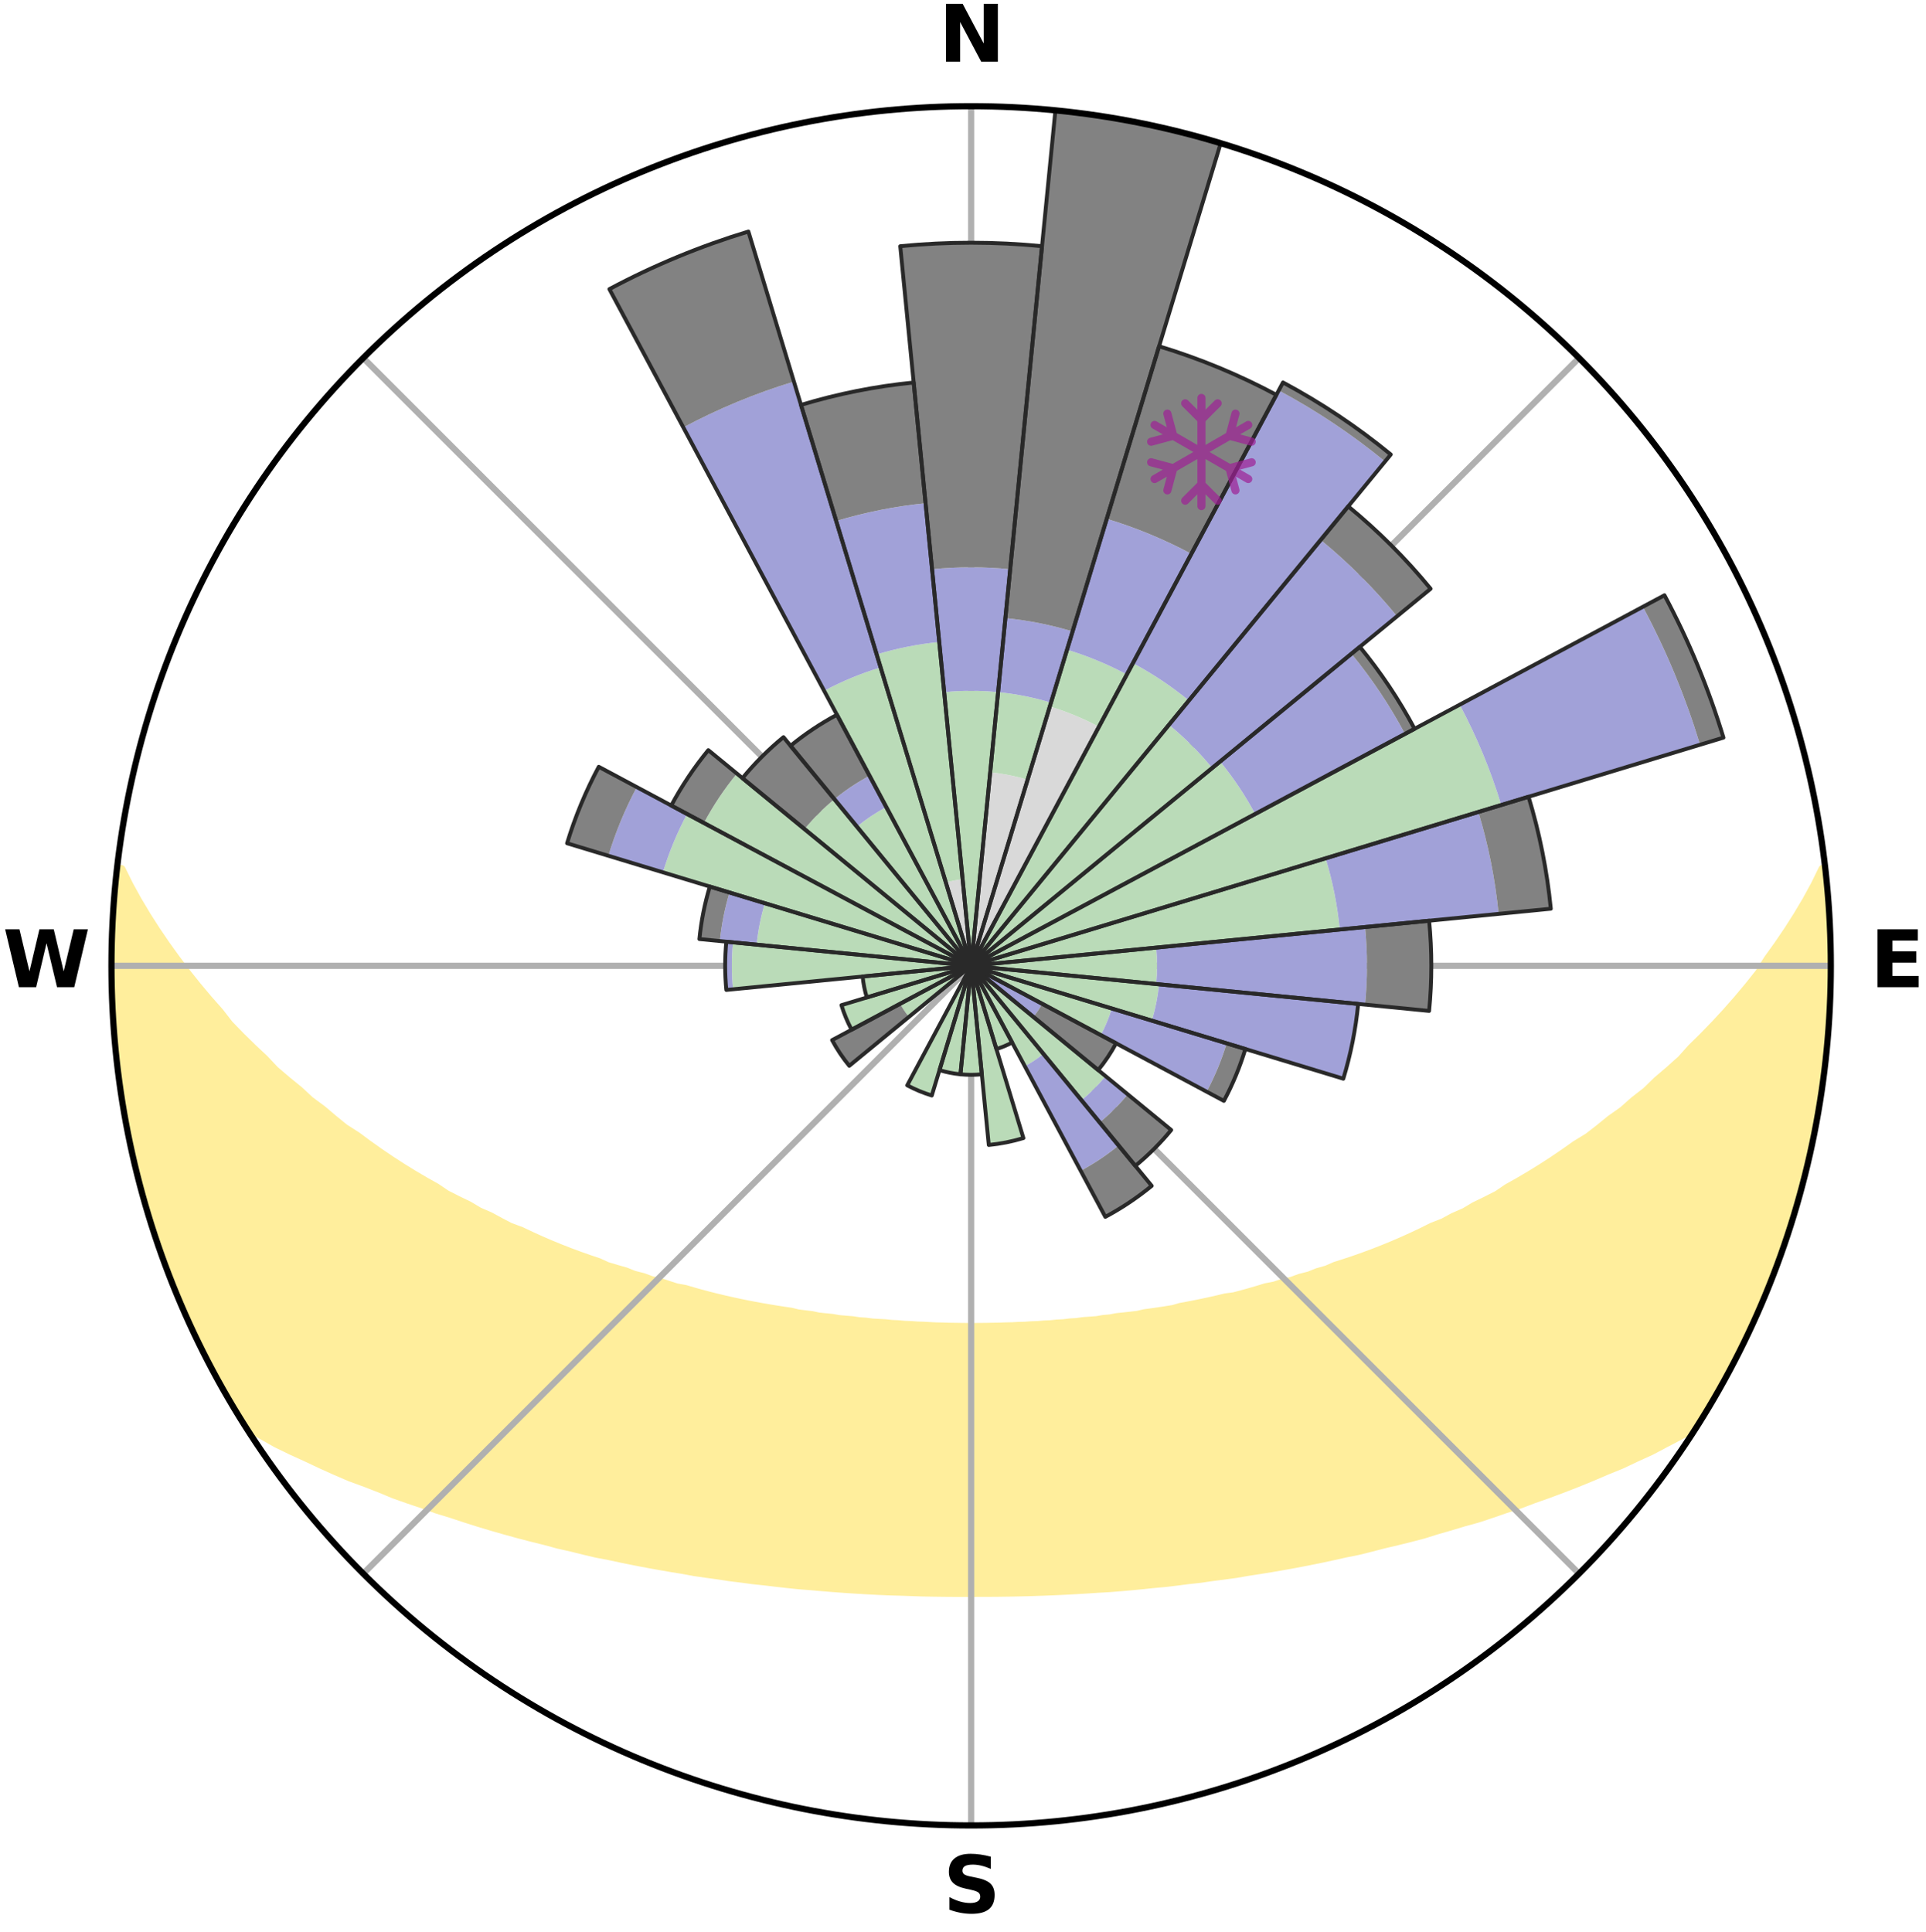 <?xml version="1.0" encoding="utf-8" standalone="no"?>
<!DOCTYPE svg PUBLIC "-//W3C//DTD SVG 1.1//EN"
  "http://www.w3.org/Graphics/SVG/1.1/DTD/svg11.dtd">
<svg xmlns:xlink="http://www.w3.org/1999/xlink" width="248.41pt" height="249.158pt" viewBox="0 0 248.41 249.158" xmlns="http://www.w3.org/2000/svg" version="1.1">
 <title>Ski Rose for Holiday Valley</title>
 <defs>
  <style type="text/css">*{stroke-linejoin: round; stroke-linecap: butt}</style>
 </defs>
 <g id="figure_1">
  <g id="patch_1">
   <path d="M 0 249.158 
L 248.41 249.158 
L 248.41 0 
L 0 0 
z
" style="fill: #ffffff"/>
  </g>
  <g id="axes_1">
   <g id="patch_2">
    <path d="M 236.135 124.579 
C 236.135 110.018 233.267 95.599 227.695 82.147 
C 222.122 68.695 213.955 56.471 203.659 46.175 
C 193.363 35.879 181.139 27.711 167.687 22.139 
C 154.235 16.567 139.815 13.699 125.255 13.699 
C 110.694 13.699 96.275 16.567 82.823 22.139 
C 69.371 27.711 57.147 35.879 46.851 46.175 
C 36.555 56.471 28.387 68.695 22.815 82.147 
C 17.243 95.599 14.375 110.018 14.375 124.579 
C 14.375 139.14 17.243 153.559 22.815 167.011 
C 28.387 180.463 36.555 192.687 46.851 202.983 
C 57.147 213.279 69.371 221.447 82.823 227.019 
C 96.275 232.591 110.694 235.459 125.255 235.459 
C 139.815 235.459 154.235 232.591 167.687 227.019 
C 181.139 221.447 193.363 213.279 203.659 202.983 
C 213.955 192.687 222.122 180.463 227.695 167.011 
C 233.267 153.559 236.135 139.14 236.135 124.579 
M 125.255 124.579 
C 125.255 124.579 125.255 124.579 125.255 124.579 
C 125.255 124.579 125.255 124.579 125.255 124.579 
C 125.255 124.579 125.255 124.579 125.255 124.579 
C 125.255 124.579 125.255 124.579 125.255 124.579 
C 125.255 124.579 125.255 124.579 125.255 124.579 
C 125.255 124.579 125.255 124.579 125.255 124.579 
C 125.255 124.579 125.255 124.579 125.255 124.579 
C 125.255 124.579 125.255 124.579 125.255 124.579 
C 125.255 124.579 125.255 124.579 125.255 124.579 
C 125.255 124.579 125.255 124.579 125.255 124.579 
C 125.255 124.579 125.255 124.579 125.255 124.579 
C 125.255 124.579 125.255 124.579 125.255 124.579 
C 125.255 124.579 125.255 124.579 125.255 124.579 
C 125.255 124.579 125.255 124.579 125.255 124.579 
C 125.255 124.579 125.255 124.579 125.255 124.579 
C 125.255 124.579 125.255 124.579 125.255 124.579 
z
" style="fill: #ffffff"/>
   </g>
   <g id="PolyCollection_1">
    <defs>
     <path id="mc5425ab1c8" d="M 235.242 -137.111 
L 235.05 -137.089 
L 234.057 -135.055 
L 232.966 -133.056 
L 231.801 -131.096 
L 230.578 -129.178 
L 229.307 -127.304 
L 227.994 -125.476 
L 226.869 -123.692 
L 225.485 -121.954 
L 224.07 -120.265 
L 222.626 -118.624 
L 221.154 -117.032 
L 219.658 -115.489 
L 218.14 -113.996 
L 216.823 -112.524 
L 215.264 -111.127 
L 213.687 -109.781 
L 212.315 -108.443 
L 210.708 -107.193 
L 209.306 -105.945 
L 207.675 -104.792 
L 206.25 -103.632 
L 204.813 -102.516 
L 203.158 -101.503 
L 201.707 -100.474 
L 200.25 -99.486 
L 198.787 -98.54 
L 197.321 -97.635 
L 195.852 -96.77 
L 194.383 -95.945 
L 193.105 -95.077 
L 191.634 -94.328 
L 190.166 -93.618 
L 188.885 -92.854 
L 187.423 -92.216 
L 186.143 -91.519 
L 184.693 -90.951 
L 183.419 -90.318 
L 182.148 -89.715 
L 180.881 -89.142 
L 179.618 -88.597 
L 178.36 -88.081 
L 177.109 -87.592 
L 175.864 -87.13 
L 174.627 -86.694 
L 173.398 -86.284 
L 172.179 -85.898 
L 171.1 -85.424 
L 169.896 -85.084 
L 168.827 -84.653 
L 167.642 -84.356 
L 166.584 -83.965 
L 165.418 -83.708 
L 164.374 -83.357 
L 163.231 -83.136 
L 162.2 -82.82 
L 161.176 -82.521 
L 160.158 -82.238 
L 159.147 -81.971 
L 158.059 -81.828 
L 157.065 -81.59 
L 156.078 -81.366 
L 155.099 -81.155 
L 154.128 -80.957 
L 153.164 -80.77 
L 152.208 -80.596 
L 151.318 -80.333 
L 150.374 -80.181 
L 149.438 -80.039 
L 148.51 -79.906 
L 147.59 -79.782 
L 146.719 -79.578 
L 145.811 -79.472 
L 144.911 -79.373 
L 144.018 -79.28 
L 143.163 -79.117 
L 142.282 -79.038 
L 141.433 -78.894 
L 140.563 -78.828 
L 139.699 -78.767 
L 138.86 -78.648 
L 138.007 -78.596 
L 137.173 -78.494 
L 136.329 -78.452 
L 135.5 -78.365 
L 134.664 -78.33 
L 133.84 -78.258 
L 133.011 -78.231 
L 132.19 -78.172 
L 131.367 -78.151 
L 130.55 -78.105 
L 129.731 -78.089 
L 128.916 -78.056 
L 128.101 -78.045 
L 127.287 -78.025 
L 126.474 -78.018 
L 125.661 -78.01 
L 124.848 -78.01 
L 124.036 -78.017 
L 123.223 -78.032 
L 122.409 -78.043 
L 121.595 -78.07 
L 120.778 -78.085 
L 119.962 -78.125 
L 119.145 -78.173 
L 118.323 -78.198 
L 117.504 -78.26 
L 116.676 -78.29 
L 115.853 -78.365 
L 115.018 -78.403 
L 114.19 -78.493 
L 113.348 -78.538 
L 112.5 -78.586 
L 111.664 -78.697 
L 110.806 -78.755 
L 109.965 -78.883 
L 109.097 -78.952 
L 108.223 -79.025 
L 107.371 -79.179 
L 106.485 -79.266 
L 105.592 -79.358 
L 104.73 -79.542 
L 103.825 -79.65 
L 102.912 -79.766 
L 102.039 -79.982 
L 101.114 -80.117 
L 100.181 -80.261 
L 99.24 -80.414 
L 98.291 -80.578 
L 97.334 -80.752 
L 96.37 -80.938 
L 95.398 -81.137 
L 94.418 -81.348 
L 93.431 -81.572 
L 92.437 -81.81 
L 91.436 -82.062 
L 90.427 -82.33 
L 89.413 -82.613 
L 88.392 -82.913 
L 87.262 -83.117 
L 86.226 -83.451 
L 85.184 -83.803 
L 84.023 -84.061 
L 82.968 -84.451 
L 81.787 -84.748 
L 80.72 -85.178 
L 79.521 -85.518 
L 78.31 -85.881 
L 77.229 -86.378 
L 76.004 -86.788 
L 74.771 -87.223 
L 73.53 -87.684 
L 72.282 -88.172 
L 71.028 -88.687 
L 69.769 -89.23 
L 68.505 -89.803 
L 67.237 -90.404 
L 65.795 -90.938 
L 64.52 -91.603 
L 63.243 -92.298 
L 61.785 -92.934 
L 60.507 -93.696 
L 59.043 -94.405 
L 57.576 -95.151 
L 56.301 -96.017 
L 54.835 -96.84 
L 53.37 -97.702 
L 51.907 -98.605 
L 50.447 -99.549 
L 48.993 -100.534 
L 47.544 -101.56 
L 46.104 -102.629 
L 44.46 -103.684 
L 43.037 -104.84 
L 41.626 -106.039 
L 40.01 -107.236 
L 38.626 -108.523 
L 37.037 -109.816 
L 35.463 -111.16 
L 34.13 -112.582 
L 32.593 -114.022 
L 31.077 -115.511 
L 29.584 -117.05 
L 28.34 -118.652 
L 26.898 -120.285 
L 25.485 -121.967 
L 24.103 -123.696 
L 22.755 -125.474 
L 21.443 -127.297 
L 20.173 -129.167 
L 18.949 -131.081 
L 17.782 -133.037 
L 16.685 -135.033 
L 15.681 -137.063 
L 15.106 -137.129 
L 15.106 -137.129 
L 15.047 -135.191 
L 14.83 -133.27 
L 14.646 -131.344 
L 14.494 -129.415 
L 14.566 -127.478 
L 14.479 -125.546 
L 14.423 -123.612 
L 14.429 -121.677 
L 14.629 -119.749 
L 14.669 -117.815 
L 14.74 -115.881 
L 15.032 -113.966 
L 15.163 -112.036 
L 15.325 -110.107 
L 15.705 -108.207 
L 15.926 -106.284 
L 16.364 -104.397 
L 16.645 -102.482 
L 17.14 -100.61 
L 17.481 -98.705 
L 18.034 -96.85 
L 18.437 -94.956 
L 19.047 -93.119 
L 19.512 -91.238 
L 20.181 -89.422 
L 20.759 -87.575 
L 21.436 -85.763 
L 22.141 -83.961 
L 22.877 -82.173 
L 23.583 -80.371 
L 24.385 -78.61 
L 25.182 -76.847 
L 26.065 -75.125 
L 26.908 -73.383 
L 27.817 -71.674 
L 28.797 -70.006 
L 29.728 -68.309 
L 30.721 -66.648 
L 31.851 -65.074 
L 33.736 -64.004 
L 35.587 -62.952 
L 37.532 -62.007 
L 39.49 -61.116 
L 41.381 -60.22 
L 43.274 -59.369 
L 45.164 -58.558 
L 47.117 -57.843 
L 48.996 -57.111 
L 50.806 -56.36 
L 52.671 -55.699 
L 54.526 -55.074 
L 56.315 -54.425 
L 58.149 -53.864 
L 59.919 -53.278 
L 61.68 -52.721 
L 63.431 -52.193 
L 65.172 -51.693 
L 66.902 -51.219 
L 68.621 -50.772 
L 70.327 -50.349 
L 71.984 -49.897 
L 73.669 -49.521 
L 75.305 -49.113 
L 76.933 -48.729 
L 78.583 -48.417 
L 80.189 -48.072 
L 81.787 -47.749 
L 83.373 -47.443 
L 84.951 -47.157 
L 86.518 -46.886 
L 88.077 -46.633 
L 89.605 -46.352 
L 91.144 -46.129 
L 92.674 -45.922 
L 94.179 -45.689 
L 95.691 -45.507 
L 97.182 -45.303 
L 98.678 -45.149 
L 100.155 -44.971 
L 101.625 -44.807 
L 103.09 -44.655 
L 104.556 -44.543 
L 106.009 -44.414 
L 107.457 -44.297 
L 108.9 -44.191 
L 110.338 -44.096 
L 111.772 -44.011 
L 113.203 -43.936 
L 114.629 -43.872 
L 116.055 -43.832 
L 117.475 -43.784 
L 118.892 -43.734 
L 120.308 -43.707 
L 121.723 -43.688 
L 123.136 -43.678 
L 124.549 -43.677 
L 125.961 -43.68 
L 127.373 -43.682 
L 128.786 -43.693 
L 130.201 -43.713 
L 131.617 -43.742 
L 133.035 -43.779 
L 134.455 -43.826 
L 135.879 -43.882 
L 137.305 -43.948 
L 138.735 -44.024 
L 140.169 -44.11 
L 141.607 -44.206 
L 143.055 -44.287 
L 144.503 -44.403 
L 145.957 -44.531 
L 147.415 -44.671 
L 148.879 -44.824 
L 150.359 -44.957 
L 151.837 -45.135 
L 153.32 -45.326 
L 154.825 -45.491 
L 156.322 -45.71 
L 157.842 -45.906 
L 159.374 -46.111 
L 160.894 -46.376 
L 162.442 -46.615 
L 164.001 -46.867 
L 165.568 -47.138 
L 167.147 -47.423 
L 168.734 -47.729 
L 170.333 -48.051 
L 171.94 -48.396 
L 173.558 -48.758 
L 175.219 -49.091 
L 176.856 -49.499 
L 178.504 -49.927 
L 180.199 -50.326 
L 181.907 -50.749 
L 183.626 -51.196 
L 185.31 -51.727 
L 187.049 -52.227 
L 188.799 -52.755 
L 190.613 -53.254 
L 192.384 -53.84 
L 194.163 -54.458 
L 196.007 -55.051 
L 197.803 -55.734 
L 199.668 -56.392 
L 201.539 -57.089 
L 203.42 -57.819 
L 205.305 -58.591 
L 207.196 -59.4 
L 209.158 -60.198 
L 211.049 -61.095 
L 213.006 -61.986 
L 214.882 -62.98 
L 216.804 -63.984 
L 218.688 -65.056 
L 219.792 -66.646 
L 220.733 -68.338 
L 221.748 -69.986 
L 222.646 -71.7 
L 223.574 -73.398 
L 224.429 -75.133 
L 225.311 -76.855 
L 226.055 -78.642 
L 226.853 -80.403 
L 227.602 -82.186 
L 228.3 -83.989 
L 229.086 -85.758 
L 229.676 -87.602 
L 230.388 -89.402 
L 230.994 -91.24 
L 231.535 -93.097 
L 232.094 -94.95 
L 232.513 -96.84 
L 232.987 -98.715 
L 233.502 -100.581 
L 233.883 -102.478 
L 234.221 -104.383 
L 234.516 -106.295 
L 234.889 -108.194 
L 235.105 -110.117 
L 235.406 -112.029 
L 235.605 -113.954 
L 235.701 -115.887 
L 235.893 -117.812 
L 235.969 -119.745 
L 236.09 -121.677 
L 236.09 -123.612 
L 236.001 -125.546 
L 236.019 -127.48 
L 236.003 -129.414 
L 235.865 -131.344 
L 235.782 -133.278 
L 235.581 -135.202 
L 235.242 -137.111 
z
" style="stroke: #ffee9c"/>
    </defs>
    <g clip-path="url(#p02507bec16)">
     <use xlink:href="#mc5425ab1c8" x="0" y="249.158" style="fill: #ffee9c; stroke: #ffee9c"/>
    </g>
   </g>
   <g id="matplotlib.axis_1">
    <g id="xtick_1">
     <g id="line2d_1">
      <path d="M 125.255 124.579 
L 125.255 13.699 
" clip-path="url(#p02507bec16)" style="fill: none; stroke: #b0b0b0; stroke-width: 0.8; stroke-linecap: square"/>
     </g>
     <g id="text_1">
      <!-- N -->
      <g transform="translate(121.07 7.958) scale(0.1 -0.1)">
       <defs>
        <path id="DejaVuSans-Bold-4e" d="M 588 4666 
L 1931 4666 
L 3628 1466 
L 3628 4666 
L 4769 4666 
L 4769 0 
L 3425 0 
L 1728 3200 
L 1728 0 
L 588 0 
L 588 4666 
z
" transform="scale(0.016)"/>
       </defs>
       <use xlink:href="#DejaVuSans-Bold-4e"/>
      </g>
     </g>
    </g>
    <g id="xtick_2">
     <g id="line2d_2">
      <path d="M 125.255 124.579 
L 203.659 46.175 
" clip-path="url(#p02507bec16)" style="fill: none; stroke: #b0b0b0; stroke-width: 0.8; stroke-linecap: square"/>
     </g>
    </g>
    <g id="xtick_3">
     <g id="line2d_3">
      <path d="M 125.255 124.579 
L 236.135 124.579 
" clip-path="url(#p02507bec16)" style="fill: none; stroke: #b0b0b0; stroke-width: 0.8; stroke-linecap: square"/>
     </g>
     <g id="text_2">
      <!-- E -->
      <g transform="translate(241.219 127.338) scale(0.1 -0.1)">
       <defs>
        <path id="DejaVuSans-Bold-45" d="M 588 4666 
L 3834 4666 
L 3834 3756 
L 1791 3756 
L 1791 2888 
L 3713 2888 
L 3713 1978 
L 1791 1978 
L 1791 909 
L 3903 909 
L 3903 0 
L 588 0 
L 588 4666 
z
" transform="scale(0.016)"/>
       </defs>
       <use xlink:href="#DejaVuSans-Bold-45"/>
      </g>
     </g>
    </g>
    <g id="xtick_4">
     <g id="line2d_4">
      <path d="M 125.255 124.579 
L 203.659 202.983 
" clip-path="url(#p02507bec16)" style="fill: none; stroke: #b0b0b0; stroke-width: 0.8; stroke-linecap: square"/>
     </g>
    </g>
    <g id="xtick_5">
     <g id="line2d_5">
      <path d="M 125.255 124.579 
L 125.255 235.459 
" clip-path="url(#p02507bec16)" style="fill: none; stroke: #b0b0b0; stroke-width: 0.8; stroke-linecap: square"/>
     </g>
     <g id="text_3">
      <!-- S -->
      <g transform="translate(121.654 246.718) scale(0.1 -0.1)">
       <defs>
        <path id="DejaVuSans-Bold-53" d="M 3834 4519 
L 3834 3531 
Q 3450 3703 3084 3790 
Q 2719 3878 2394 3878 
Q 1963 3878 1756 3759 
Q 1550 3641 1550 3391 
Q 1550 3203 1689 3098 
Q 1828 2994 2194 2919 
L 2706 2816 
Q 3484 2659 3812 2340 
Q 4141 2022 4141 1434 
Q 4141 663 3683 286 
Q 3225 -91 2284 -91 
Q 1841 -91 1394 -6 
Q 947 78 500 244 
L 500 1259 
Q 947 1022 1364 901 
Q 1781 781 2169 781 
Q 2563 781 2772 912 
Q 2981 1044 2981 1288 
Q 2981 1506 2839 1625 
Q 2697 1744 2272 1838 
L 1806 1941 
Q 1106 2091 782 2419 
Q 459 2747 459 3303 
Q 459 4000 909 4375 
Q 1359 4750 2203 4750 
Q 2588 4750 2994 4692 
Q 3400 4634 3834 4519 
z
" transform="scale(0.016)"/>
       </defs>
       <use xlink:href="#DejaVuSans-Bold-53"/>
      </g>
     </g>
    </g>
    <g id="xtick_6">
     <g id="line2d_6">
      <path d="M 125.255 124.579 
L 46.851 202.983 
" clip-path="url(#p02507bec16)" style="fill: none; stroke: #b0b0b0; stroke-width: 0.8; stroke-linecap: square"/>
     </g>
    </g>
    <g id="xtick_7">
     <g id="line2d_7">
      <path d="M 125.255 124.579 
L 14.375 124.579 
" clip-path="url(#p02507bec16)" style="fill: none; stroke: #b0b0b0; stroke-width: 0.8; stroke-linecap: square"/>
     </g>
     <g id="text_4">
      <!-- W -->
      <g transform="translate(0.36 127.338) scale(0.1 -0.1)">
       <defs>
        <path id="DejaVuSans-Bold-57" d="M 191 4666 
L 1344 4666 
L 2150 1275 
L 2950 4666 
L 4109 4666 
L 4909 1275 
L 5716 4666 
L 6859 4666 
L 5759 0 
L 4372 0 
L 3525 3547 
L 2688 0 
L 1300 0 
L 191 4666 
z
" transform="scale(0.016)"/>
       </defs>
       <use xlink:href="#DejaVuSans-Bold-57"/>
      </g>
     </g>
    </g>
    <g id="xtick_8">
     <g id="line2d_8">
      <path d="M 125.255 124.579 
L 46.851 46.175 
" clip-path="url(#p02507bec16)" style="fill: none; stroke: #b0b0b0; stroke-width: 0.8; stroke-linecap: square"/>
     </g>
    </g>
   </g>
   <g id="matplotlib.axis_2"/>
   <g id="patch_3">
    <path d="M 125.255 124.579 
C 125.255 124.579 125.255 124.579 125.255 124.579 
C 125.255 124.579 125.255 124.579 125.255 124.579 
L 125.255 124.579 
C 125.255 124.579 125.255 124.579 125.255 124.579 
C 125.255 124.579 125.255 124.579 125.255 124.579 
z
" clip-path="url(#p02507bec16)" style="fill: #d9d9d9"/>
   </g>
   <g id="patch_4">
    <path d="M 125.255 124.579 
C 125.255 124.579 125.255 124.579 125.255 124.579 
C 125.255 124.579 125.255 124.579 125.255 124.579 
L 132.536 100.577 
C 131.75 100.339 130.953 100.139 130.148 99.979 
C 129.343 99.819 128.53 99.698 127.713 99.618 
z
" clip-path="url(#p02507bec16)" style="fill: #d9d9d9"/>
   </g>
   <g id="patch_5">
    <path d="M 125.255 124.579 
C 125.255 124.579 125.255 124.579 125.255 124.579 
C 125.255 124.579 125.255 124.579 125.255 124.579 
L 141.735 93.747 
C 140.726 93.207 139.691 92.718 138.634 92.28 
C 137.577 91.842 136.498 91.456 135.403 91.124 
z
" clip-path="url(#p02507bec16)" style="fill: #d9d9d9"/>
   </g>
   <g id="patch_6">
    <path d="M 125.255 124.579 
C 125.255 124.579 125.255 124.579 125.255 124.579 
C 125.255 124.579 125.255 124.579 125.255 124.579 
L 125.255 124.579 
C 125.255 124.579 125.255 124.579 125.255 124.579 
C 125.255 124.579 125.255 124.579 125.255 124.579 
z
" clip-path="url(#p02507bec16)" style="fill: #d9d9d9"/>
   </g>
   <g id="patch_7">
    <path d="M 125.255 124.579 
C 125.255 124.579 125.255 124.579 125.255 124.579 
C 125.255 124.579 125.255 124.579 125.255 124.579 
L 125.255 124.579 
C 125.255 124.579 125.255 124.579 125.255 124.579 
C 125.255 124.579 125.255 124.579 125.255 124.579 
z
" clip-path="url(#p02507bec16)" style="fill: #d9d9d9"/>
   </g>
   <g id="patch_8">
    <path d="M 125.255 124.579 
C 125.255 124.579 125.255 124.579 125.255 124.579 
C 125.255 124.579 125.255 124.579 125.255 124.579 
L 125.255 124.579 
C 125.255 124.579 125.255 124.579 125.255 124.579 
C 125.255 124.579 125.255 124.579 125.255 124.579 
z
" clip-path="url(#p02507bec16)" style="fill: #d9d9d9"/>
   </g>
   <g id="patch_9">
    <path d="M 125.255 124.579 
C 125.255 124.579 125.255 124.579 125.255 124.579 
C 125.255 124.579 125.255 124.579 125.255 124.579 
L 125.255 124.579 
C 125.255 124.579 125.255 124.579 125.255 124.579 
C 125.255 124.579 125.255 124.579 125.255 124.579 
z
" clip-path="url(#p02507bec16)" style="fill: #d9d9d9"/>
   </g>
   <g id="patch_10">
    <path d="M 125.255 124.579 
C 125.255 124.579 125.255 124.579 125.255 124.579 
C 125.255 124.579 125.255 124.579 125.255 124.579 
L 125.255 124.579 
C 125.255 124.579 125.255 124.579 125.255 124.579 
C 125.255 124.579 125.255 124.579 125.255 124.579 
z
" clip-path="url(#p02507bec16)" style="fill: #d9d9d9"/>
   </g>
   <g id="patch_11">
    <path d="M 125.255 124.579 
C 125.255 124.579 125.255 124.579 125.255 124.579 
C 125.255 124.579 125.255 124.579 125.255 124.579 
L 125.255 124.579 
C 125.255 124.579 125.255 124.579 125.255 124.579 
C 125.255 124.579 125.255 124.579 125.255 124.579 
z
" clip-path="url(#p02507bec16)" style="fill: #d9d9d9"/>
   </g>
   <g id="patch_12">
    <path d="M 125.255 124.579 
C 125.255 124.579 125.255 124.579 125.255 124.579 
C 125.255 124.579 125.255 124.579 125.255 124.579 
L 125.255 124.579 
C 125.255 124.579 125.255 124.579 125.255 124.579 
C 125.255 124.579 125.255 124.579 125.255 124.579 
z
" clip-path="url(#p02507bec16)" style="fill: #d9d9d9"/>
   </g>
   <g id="patch_13">
    <path d="M 125.255 124.579 
C 125.255 124.579 125.255 124.579 125.255 124.579 
C 125.255 124.579 125.255 124.579 125.255 124.579 
L 125.255 124.579 
C 125.255 124.579 125.255 124.579 125.255 124.579 
C 125.255 124.579 125.255 124.579 125.255 124.579 
z
" clip-path="url(#p02507bec16)" style="fill: #d9d9d9"/>
   </g>
   <g id="patch_14">
    <path d="M 125.255 124.579 
C 125.255 124.579 125.255 124.579 125.255 124.579 
C 125.255 124.579 125.255 124.579 125.255 124.579 
L 125.255 124.579 
C 125.255 124.579 125.255 124.579 125.255 124.579 
C 125.255 124.579 125.255 124.579 125.255 124.579 
z
" clip-path="url(#p02507bec16)" style="fill: #d9d9d9"/>
   </g>
   <g id="patch_15">
    <path d="M 125.255 124.579 
C 125.255 124.579 125.255 124.579 125.255 124.579 
C 125.255 124.579 125.255 124.579 125.255 124.579 
L 125.255 124.579 
C 125.255 124.579 125.255 124.579 125.255 124.579 
C 125.255 124.579 125.255 124.579 125.255 124.579 
z
" clip-path="url(#p02507bec16)" style="fill: #d9d9d9"/>
   </g>
   <g id="patch_16">
    <path d="M 125.255 124.579 
C 125.255 124.579 125.255 124.579 125.255 124.579 
C 125.255 124.579 125.255 124.579 125.255 124.579 
L 125.255 124.579 
C 125.255 124.579 125.255 124.579 125.255 124.579 
C 125.255 124.579 125.255 124.579 125.255 124.579 
z
" clip-path="url(#p02507bec16)" style="fill: #d9d9d9"/>
   </g>
   <g id="patch_17">
    <path d="M 125.255 124.579 
C 125.255 124.579 125.255 124.579 125.255 124.579 
C 125.255 124.579 125.255 124.579 125.255 124.579 
L 125.255 124.579 
C 125.255 124.579 125.255 124.579 125.255 124.579 
C 125.255 124.579 125.255 124.579 125.255 124.579 
z
" clip-path="url(#p02507bec16)" style="fill: #d9d9d9"/>
   </g>
   <g id="patch_18">
    <path d="M 125.255 124.579 
C 125.255 124.579 125.255 124.579 125.255 124.579 
C 125.255 124.579 125.255 124.579 125.255 124.579 
L 125.255 124.579 
C 125.255 124.579 125.255 124.579 125.255 124.579 
C 125.255 124.579 125.255 124.579 125.255 124.579 
z
" clip-path="url(#p02507bec16)" style="fill: #d9d9d9"/>
   </g>
   <g id="patch_19">
    <path d="M 125.255 124.579 
C 125.255 124.579 125.255 124.579 125.255 124.579 
C 125.255 124.579 125.255 124.579 125.255 124.579 
L 125.255 124.579 
C 125.255 124.579 125.255 124.579 125.255 124.579 
C 125.255 124.579 125.255 124.579 125.255 124.579 
z
" clip-path="url(#p02507bec16)" style="fill: #d9d9d9"/>
   </g>
   <g id="patch_20">
    <path d="M 125.255 124.579 
C 125.255 124.579 125.255 124.579 125.255 124.579 
C 125.255 124.579 125.255 124.579 125.255 124.579 
L 125.255 124.579 
C 125.255 124.579 125.255 124.579 125.255 124.579 
C 125.255 124.579 125.255 124.579 125.255 124.579 
z
" clip-path="url(#p02507bec16)" style="fill: #d9d9d9"/>
   </g>
   <g id="patch_21">
    <path d="M 125.255 124.579 
C 125.255 124.579 125.255 124.579 125.255 124.579 
C 125.255 124.579 125.255 124.579 125.255 124.579 
L 125.255 124.579 
C 125.255 124.579 125.255 124.579 125.255 124.579 
C 125.255 124.579 125.255 124.579 125.255 124.579 
z
" clip-path="url(#p02507bec16)" style="fill: #d9d9d9"/>
   </g>
   <g id="patch_22">
    <path d="M 125.255 124.579 
C 125.255 124.579 125.255 124.579 125.255 124.579 
C 125.255 124.579 125.255 124.579 125.255 124.579 
L 125.255 124.579 
C 125.255 124.579 125.255 124.579 125.255 124.579 
C 125.255 124.579 125.255 124.579 125.255 124.579 
z
" clip-path="url(#p02507bec16)" style="fill: #d9d9d9"/>
   </g>
   <g id="patch_23">
    <path d="M 125.255 124.579 
C 125.255 124.579 125.255 124.579 125.255 124.579 
C 125.255 124.579 125.255 124.579 125.255 124.579 
L 125.255 124.579 
C 125.255 124.579 125.255 124.579 125.255 124.579 
C 125.255 124.579 125.255 124.579 125.255 124.579 
z
" clip-path="url(#p02507bec16)" style="fill: #d9d9d9"/>
   </g>
   <g id="patch_24">
    <path d="M 125.255 124.579 
C 125.255 124.579 125.255 124.579 125.255 124.579 
C 125.255 124.579 125.255 124.579 125.255 124.579 
L 125.255 124.579 
C 125.255 124.579 125.255 124.579 125.255 124.579 
C 125.255 124.579 125.255 124.579 125.255 124.579 
z
" clip-path="url(#p02507bec16)" style="fill: #d9d9d9"/>
   </g>
   <g id="patch_25">
    <path d="M 125.255 124.579 
C 125.255 124.579 125.255 124.579 125.255 124.579 
C 125.255 124.579 125.255 124.579 125.255 124.579 
L 125.255 124.579 
C 125.255 124.579 125.255 124.579 125.255 124.579 
C 125.255 124.579 125.255 124.579 125.255 124.579 
z
" clip-path="url(#p02507bec16)" style="fill: #d9d9d9"/>
   </g>
   <g id="patch_26">
    <path d="M 125.255 124.579 
C 125.255 124.579 125.255 124.579 125.255 124.579 
C 125.255 124.579 125.255 124.579 125.255 124.579 
L 125.255 124.579 
C 125.255 124.579 125.255 124.579 125.255 124.579 
C 125.255 124.579 125.255 124.579 125.255 124.579 
z
" clip-path="url(#p02507bec16)" style="fill: #d9d9d9"/>
   </g>
   <g id="patch_27">
    <path d="M 125.255 124.579 
C 125.255 124.579 125.255 124.579 125.255 124.579 
C 125.255 124.579 125.255 124.579 125.255 124.579 
L 125.255 124.579 
C 125.255 124.579 125.255 124.579 125.255 124.579 
C 125.255 124.579 125.255 124.579 125.255 124.579 
z
" clip-path="url(#p02507bec16)" style="fill: #d9d9d9"/>
   </g>
   <g id="patch_28">
    <path d="M 125.255 124.579 
C 125.255 124.579 125.255 124.579 125.255 124.579 
C 125.255 124.579 125.255 124.579 125.255 124.579 
L 125.255 124.579 
C 125.255 124.579 125.255 124.579 125.255 124.579 
C 125.255 124.579 125.255 124.579 125.255 124.579 
z
" clip-path="url(#p02507bec16)" style="fill: #d9d9d9"/>
   </g>
   <g id="patch_29">
    <path d="M 125.255 124.579 
C 125.255 124.579 125.255 124.579 125.255 124.579 
C 125.255 124.579 125.255 124.579 125.255 124.579 
L 125.255 124.579 
C 125.255 124.579 125.255 124.579 125.255 124.579 
C 125.255 124.579 125.255 124.579 125.255 124.579 
z
" clip-path="url(#p02507bec16)" style="fill: #d9d9d9"/>
   </g>
   <g id="patch_30">
    <path d="M 125.255 124.579 
C 125.255 124.579 125.255 124.579 125.255 124.579 
C 125.255 124.579 125.255 124.579 125.255 124.579 
L 125.255 124.579 
C 125.255 124.579 125.255 124.579 125.255 124.579 
C 125.255 124.579 125.255 124.579 125.255 124.579 
z
" clip-path="url(#p02507bec16)" style="fill: #d9d9d9"/>
   </g>
   <g id="patch_31">
    <path d="M 125.255 124.579 
C 125.255 124.579 125.255 124.579 125.255 124.579 
C 125.255 124.579 125.255 124.579 125.255 124.579 
L 125.255 124.579 
C 125.255 124.579 125.255 124.579 125.255 124.579 
C 125.255 124.579 125.255 124.579 125.255 124.579 
z
" clip-path="url(#p02507bec16)" style="fill: #d9d9d9"/>
   </g>
   <g id="patch_32">
    <path d="M 125.255 124.579 
C 125.255 124.579 125.255 124.579 125.255 124.579 
C 125.255 124.579 125.255 124.579 125.255 124.579 
L 125.255 124.579 
C 125.255 124.579 125.255 124.579 125.255 124.579 
C 125.255 124.579 125.255 124.579 125.255 124.579 
z
" clip-path="url(#p02507bec16)" style="fill: #d9d9d9"/>
   </g>
   <g id="patch_33">
    <path d="M 125.255 124.579 
C 125.255 124.579 125.255 124.579 125.255 124.579 
C 125.255 124.579 125.255 124.579 125.255 124.579 
L 125.255 124.579 
C 125.255 124.579 125.255 124.579 125.255 124.579 
C 125.255 124.579 125.255 124.579 125.255 124.579 
z
" clip-path="url(#p02507bec16)" style="fill: #d9d9d9"/>
   </g>
   <g id="patch_34">
    <path d="M 125.255 124.579 
C 125.255 124.579 125.255 124.579 125.255 124.579 
C 125.255 124.579 125.255 124.579 125.255 124.579 
L 124.155 113.416 
C 123.79 113.452 123.427 113.506 123.067 113.578 
C 122.706 113.649 122.35 113.739 121.999 113.845 
z
" clip-path="url(#p02507bec16)" style="fill: #d9d9d9"/>
   </g>
   <g id="patch_35">
    <path d="M 125.255 124.579 
C 125.255 124.579 125.255 124.579 125.255 124.579 
C 125.255 124.579 125.255 124.579 125.255 124.579 
L 128.732 89.279 
C 127.576 89.165 126.416 89.108 125.255 89.108 
C 124.094 89.108 122.934 89.165 121.778 89.279 
z
" clip-path="url(#p02507bec16)" style="fill: #badbb8"/>
   </g>
   <g id="patch_36">
    <path d="M 127.713 99.618 
C 128.53 99.698 129.343 99.819 130.148 99.979 
C 130.953 100.139 131.75 100.339 132.536 100.577 
L 135.552 90.635 
C 134.441 90.298 133.314 90.016 132.175 89.79 
C 131.036 89.563 129.887 89.393 128.732 89.279 
z
" clip-path="url(#p02507bec16)" style="fill: #badbb8"/>
   </g>
   <g id="patch_37">
    <path d="M 135.403 91.124 
C 136.498 91.456 137.577 91.842 138.634 92.28 
C 139.691 92.718 140.726 93.207 141.735 93.747 
L 145.34 87.003 
C 144.11 86.345 142.848 85.749 141.56 85.215 
C 140.272 84.681 138.958 84.211 137.623 83.806 
z
" clip-path="url(#p02507bec16)" style="fill: #badbb8"/>
   </g>
   <g id="patch_38">
    <path d="M 125.255 124.579 
C 125.255 124.579 125.255 124.579 125.255 124.579 
C 125.255 124.579 125.255 124.579 125.255 124.579 
L 153.335 90.363 
C 152.215 89.444 151.051 88.581 149.846 87.776 
C 148.641 86.971 147.398 86.226 146.12 85.543 
z
" clip-path="url(#p02507bec16)" style="fill: #badbb8"/>
   </g>
   <g id="patch_39">
    <path d="M 125.255 124.579 
C 125.255 124.579 125.255 124.579 125.255 124.579 
C 125.255 124.579 125.255 124.579 125.255 124.579 
L 156.346 99.064 
C 155.51 98.046 154.626 97.07 153.695 96.139 
C 152.764 95.208 151.788 94.323 150.77 93.488 
z
" clip-path="url(#p02507bec16)" style="fill: #badbb8"/>
   </g>
   <g id="patch_40">
    <path d="M 125.255 124.579 
C 125.255 124.579 125.255 124.579 125.255 124.579 
C 125.255 124.579 125.255 124.579 125.255 124.579 
L 161.889 104.997 
C 161.248 103.798 160.549 102.631 159.794 101.501 
C 159.038 100.37 158.228 99.278 157.365 98.227 
z
" clip-path="url(#p02507bec16)" style="fill: #badbb8"/>
   </g>
   <g id="patch_41">
    <path d="M 125.255 124.579 
C 125.255 124.579 125.255 124.579 125.255 124.579 
C 125.255 124.579 125.255 124.579 125.255 124.579 
L 193.625 103.839 
C 192.947 101.601 192.158 99.398 191.263 97.237 
C 190.368 95.077 189.368 92.962 188.266 90.899 
z
" clip-path="url(#p02507bec16)" style="fill: #badbb8"/>
   </g>
   <g id="patch_42">
    <path d="M 125.255 124.579 
C 125.255 124.579 125.255 124.579 125.255 124.579 
C 125.255 124.579 125.255 124.579 125.255 124.579 
L 172.803 119.896 
C 172.649 118.34 172.42 116.792 172.115 115.258 
C 171.81 113.724 171.429 112.206 170.975 110.71 
z
" clip-path="url(#p02507bec16)" style="fill: #badbb8"/>
   </g>
   <g id="patch_43">
    <path d="M 125.255 124.579 
C 125.255 124.579 125.255 124.579 125.255 124.579 
C 125.255 124.579 125.255 124.579 125.255 124.579 
L 149.122 126.93 
C 149.199 126.149 149.238 125.364 149.238 124.579 
C 149.238 123.794 149.199 123.01 149.122 122.228 
z
" clip-path="url(#p02507bec16)" style="fill: #badbb8"/>
   </g>
   <g id="patch_44">
    <path d="M 125.255 124.579 
C 125.255 124.579 125.255 124.579 125.255 124.579 
C 125.255 124.579 125.255 124.579 125.255 124.579 
L 148.561 131.649 
C 148.792 130.886 148.986 130.112 149.142 129.33 
C 149.297 128.549 149.414 127.76 149.492 126.966 
z
" clip-path="url(#p02507bec16)" style="fill: #badbb8"/>
   </g>
   <g id="patch_45">
    <path d="M 125.255 124.579 
C 125.255 124.579 125.255 124.579 125.255 124.579 
C 125.255 124.579 125.255 124.579 125.255 124.579 
L 141.976 133.517 
C 142.269 132.969 142.534 132.408 142.772 131.835 
C 143.009 131.261 143.218 130.677 143.399 130.083 
z
" clip-path="url(#p02507bec16)" style="fill: #badbb8"/>
   </g>
   <g id="patch_46">
    <path d="M 125.255 124.579 
C 125.255 124.579 125.255 124.579 125.255 124.579 
C 125.255 124.579 125.255 124.579 125.255 124.579 
L 125.255 124.579 
C 125.255 124.579 125.255 124.579 125.255 124.579 
C 125.255 124.579 125.255 124.579 125.255 124.579 
z
" clip-path="url(#p02507bec16)" style="fill: #badbb8"/>
   </g>
   <g id="patch_47">
    <path d="M 125.255 124.579 
C 125.255 124.579 125.255 124.579 125.255 124.579 
C 125.255 124.579 125.255 124.579 125.255 124.579 
L 139.487 141.921 
C 140.054 141.455 140.599 140.961 141.118 140.442 
C 141.637 139.923 142.131 139.379 142.596 138.811 
z
" clip-path="url(#p02507bec16)" style="fill: #badbb8"/>
   </g>
   <g id="patch_48">
    <path d="M 125.255 124.579 
C 125.255 124.579 125.255 124.579 125.255 124.579 
C 125.255 124.579 125.255 124.579 125.255 124.579 
L 132.178 137.531 
C 132.602 137.305 133.014 137.057 133.414 136.79 
C 133.814 136.523 134.2 136.237 134.572 135.932 
z
" clip-path="url(#p02507bec16)" style="fill: #badbb8"/>
   </g>
   <g id="patch_49">
    <path d="M 125.255 124.579 
C 125.255 124.579 125.255 124.579 125.255 124.579 
C 125.255 124.579 125.255 124.579 125.255 124.579 
L 128.511 135.313 
C 128.862 135.206 129.208 135.083 129.547 134.942 
C 129.887 134.802 130.219 134.645 130.542 134.472 
z
" clip-path="url(#p02507bec16)" style="fill: #badbb8"/>
   </g>
   <g id="patch_50">
    <path d="M 125.255 124.579 
C 125.255 124.579 125.255 124.579 125.255 124.579 
C 125.255 124.579 125.255 124.579 125.255 124.579 
L 127.531 147.689 
C 128.287 147.614 129.04 147.502 129.785 147.354 
C 130.531 147.206 131.268 147.021 131.996 146.8 
z
" clip-path="url(#p02507bec16)" style="fill: #badbb8"/>
   </g>
   <g id="patch_51">
    <path d="M 125.255 124.579 
C 125.255 124.579 125.255 124.579 125.255 124.579 
C 125.255 124.579 125.255 124.579 125.255 124.579 
L 123.877 138.573 
C 124.335 138.618 124.795 138.64 125.255 138.64 
C 125.715 138.64 126.175 138.618 126.633 138.573 
z
" clip-path="url(#p02507bec16)" style="fill: #badbb8"/>
   </g>
   <g id="patch_52">
    <path d="M 125.255 124.579 
C 125.255 124.579 125.255 124.579 125.255 124.579 
C 125.255 124.579 125.255 124.579 125.255 124.579 
L 121.173 138.035 
C 121.614 138.168 122.06 138.28 122.512 138.37 
C 122.963 138.46 123.419 138.527 123.877 138.573 
z
" clip-path="url(#p02507bec16)" style="fill: #badbb8"/>
   </g>
   <g id="patch_53">
    <path d="M 125.255 124.579 
C 125.255 124.579 125.255 124.579 125.255 124.579 
C 125.255 124.579 125.255 124.579 125.255 124.579 
L 117.015 139.995 
C 117.519 140.265 118.037 140.51 118.565 140.729 
C 119.094 140.948 119.633 141.141 120.181 141.307 
z
" clip-path="url(#p02507bec16)" style="fill: #badbb8"/>
   </g>
   <g id="patch_54">
    <path d="M 125.255 124.579 
C 125.255 124.579 125.255 124.579 125.255 124.579 
C 125.255 124.579 125.255 124.579 125.255 124.579 
L 125.255 124.579 
C 125.255 124.579 125.255 124.579 125.255 124.579 
C 125.255 124.579 125.255 124.579 125.255 124.579 
z
" clip-path="url(#p02507bec16)" style="fill: #badbb8"/>
   </g>
   <g id="patch_55">
    <path d="M 125.255 124.579 
C 125.255 124.579 125.255 124.579 125.255 124.579 
C 125.255 124.579 125.255 124.579 125.255 124.579 
L 125.255 124.579 
C 125.255 124.579 125.255 124.579 125.255 124.579 
C 125.255 124.579 125.255 124.579 125.255 124.579 
z
" clip-path="url(#p02507bec16)" style="fill: #badbb8"/>
   </g>
   <g id="patch_56">
    <path d="M 125.255 124.579 
C 125.255 124.579 125.255 124.579 125.255 124.579 
C 125.255 124.579 125.255 124.579 125.255 124.579 
L 116.096 129.474 
C 116.256 129.774 116.431 130.066 116.62 130.349 
C 116.809 130.631 117.012 130.904 117.227 131.167 
z
" clip-path="url(#p02507bec16)" style="fill: #badbb8"/>
   </g>
   <g id="patch_57">
    <path d="M 125.255 124.579 
C 125.255 124.579 125.255 124.579 125.255 124.579 
C 125.255 124.579 125.255 124.579 125.255 124.579 
L 108.527 129.653 
C 108.693 130.201 108.886 130.74 109.105 131.268 
C 109.324 131.797 109.569 132.315 109.839 132.819 
z
" clip-path="url(#p02507bec16)" style="fill: #badbb8"/>
   </g>
   <g id="patch_58">
    <path d="M 125.255 124.579 
C 125.255 124.579 125.255 124.579 125.255 124.579 
C 125.255 124.579 125.255 124.579 125.255 124.579 
L 111.261 125.957 
C 111.306 126.415 111.374 126.871 111.464 127.322 
C 111.554 127.774 111.666 128.22 111.799 128.661 
z
" clip-path="url(#p02507bec16)" style="fill: #badbb8"/>
   </g>
   <g id="patch_59">
    <path d="M 125.255 124.579 
C 125.255 124.579 125.255 124.579 125.255 124.579 
C 125.255 124.579 125.255 124.579 125.255 124.579 
L 94.539 121.554 
C 94.44 122.559 94.39 123.569 94.39 124.579 
C 94.39 125.589 94.44 126.599 94.539 127.604 
z
" clip-path="url(#p02507bec16)" style="fill: #badbb8"/>
   </g>
   <g id="patch_60">
    <path d="M 125.255 124.579 
C 125.255 124.579 125.255 124.579 125.255 124.579 
C 125.255 124.579 125.255 124.579 125.255 124.579 
L 98.651 116.509 
C 98.387 117.38 98.166 118.263 97.988 119.155 
C 97.811 120.048 97.677 120.949 97.588 121.854 
z
" clip-path="url(#p02507bec16)" style="fill: #badbb8"/>
   </g>
   <g id="patch_61">
    <path d="M 125.255 124.579 
C 125.255 124.579 125.255 124.579 125.255 124.579 
C 125.255 124.579 125.255 124.579 125.255 124.579 
L 88.62 104.997 
C 87.979 106.197 87.398 107.426 86.877 108.683 
C 86.357 109.939 85.899 111.22 85.504 112.521 
z
" clip-path="url(#p02507bec16)" style="fill: #badbb8"/>
   </g>
   <g id="patch_62">
    <path d="M 125.255 124.579 
C 125.255 124.579 125.255 124.579 125.255 124.579 
C 125.255 124.579 125.255 124.579 125.255 124.579 
L 95.04 99.782 
C 94.228 100.771 93.466 101.8 92.755 102.863 
C 92.044 103.927 91.386 105.025 90.783 106.153 
z
" clip-path="url(#p02507bec16)" style="fill: #badbb8"/>
   </g>
   <g id="patch_63">
    <path d="M 125.255 124.579 
C 125.255 124.579 125.255 124.579 125.255 124.579 
C 125.255 124.579 125.255 124.579 125.255 124.579 
L 107.618 103.089 
C 106.915 103.666 106.24 104.277 105.597 104.921 
C 104.953 105.564 104.342 106.239 103.764 106.942 
z
" clip-path="url(#p02507bec16)" style="fill: #badbb8"/>
   </g>
   <g id="patch_64">
    <path d="M 125.255 124.579 
C 125.255 124.579 125.255 124.579 125.255 124.579 
C 125.255 124.579 125.255 124.579 125.255 124.579 
L 114.308 104.1 
C 113.638 104.458 112.986 104.849 112.354 105.271 
C 111.722 105.694 111.111 106.147 110.523 106.629 
z
" clip-path="url(#p02507bec16)" style="fill: #badbb8"/>
   </g>
   <g id="patch_65">
    <path d="M 125.255 124.579 
C 125.255 124.579 125.255 124.579 125.255 124.579 
C 125.255 124.579 125.255 124.579 125.255 124.579 
L 113.579 86.091 
C 112.32 86.473 111.079 86.916 109.863 87.42 
C 108.647 87.924 107.456 88.487 106.295 89.108 
z
" clip-path="url(#p02507bec16)" style="fill: #badbb8"/>
   </g>
   <g id="patch_66">
    <path d="M 121.999 113.845 
C 122.35 113.739 122.706 113.649 123.067 113.578 
C 123.427 113.506 123.79 113.452 124.155 113.416 
L 121.141 82.811 
C 119.774 82.946 118.414 83.148 117.067 83.416 
C 115.72 83.684 114.386 84.018 113.072 84.416 
z
" clip-path="url(#p02507bec16)" style="fill: #badbb8"/>
   </g>
   <g id="patch_67">
    <path d="M 121.778 89.279 
C 122.934 89.165 124.094 89.108 125.255 89.108 
C 126.416 89.108 127.576 89.165 128.732 89.279 
L 130.293 73.424 
C 128.619 73.259 126.937 73.177 125.255 73.177 
C 123.572 73.177 121.891 73.259 120.217 73.424 
z
" clip-path="url(#p02507bec16)" style="fill: #a1a1d8"/>
   </g>
   <g id="patch_68">
    <path d="M 128.732 89.279 
C 129.887 89.393 131.036 89.563 132.175 89.79 
C 133.314 90.016 134.441 90.298 135.552 90.635 
L 138.337 81.452 
C 136.926 81.024 135.494 80.665 134.047 80.377 
C 132.6 80.09 131.14 79.873 129.672 79.728 
z
" clip-path="url(#p02507bec16)" style="fill: #a1a1d8"/>
   </g>
   <g id="patch_69">
    <path d="M 137.623 83.806 
C 138.958 84.211 140.272 84.681 141.56 85.215 
C 142.848 85.749 144.11 86.345 145.34 87.003 
L 153.659 71.438 
C 151.92 70.508 150.136 69.664 148.314 68.91 
C 146.492 68.155 144.634 67.49 142.746 66.918 
z
" clip-path="url(#p02507bec16)" style="fill: #a1a1d8"/>
   </g>
   <g id="patch_70">
    <path d="M 146.12 85.543 
C 147.398 86.226 148.641 86.971 149.846 87.776 
C 151.051 88.581 152.215 89.444 153.335 90.363 
L 178.641 59.527 
C 176.512 57.78 174.298 56.138 172.008 54.608 
C 169.718 53.077 167.354 51.661 164.925 50.362 
z
" clip-path="url(#p02507bec16)" style="fill: #a1a1d8"/>
   </g>
   <g id="patch_71">
    <path d="M 150.77 93.488 
C 151.788 94.323 152.764 95.208 153.695 96.139 
C 154.626 97.07 155.51 98.046 156.346 99.064 
L 180.192 79.494 
C 178.716 77.695 177.153 75.971 175.508 74.326 
C 173.863 72.681 172.139 71.118 170.34 69.642 
z
" clip-path="url(#p02507bec16)" style="fill: #a1a1d8"/>
   </g>
   <g id="patch_72">
    <path d="M 157.365 98.227 
C 158.228 99.278 159.038 100.37 159.794 101.501 
C 160.549 102.631 161.248 103.798 161.889 104.997 
L 181.215 94.668 
C 180.236 92.836 179.168 91.054 178.014 89.327 
C 176.86 87.6 175.622 85.931 174.304 84.325 
z
" clip-path="url(#p02507bec16)" style="fill: #a1a1d8"/>
   </g>
   <g id="patch_73">
    <path d="M 188.266 90.899 
C 189.368 92.962 190.368 95.077 191.263 97.237 
C 192.158 99.398 192.947 101.601 193.625 103.839 
L 219.27 96.06 
C 218.336 92.983 217.252 89.953 216.022 86.982 
C 214.791 84.011 213.415 81.103 211.9 78.266 
z
" clip-path="url(#p02507bec16)" style="fill: #a1a1d8"/>
   </g>
   <g id="patch_74">
    <path d="M 170.975 110.71 
C 171.429 112.206 171.81 113.724 172.115 115.258 
C 172.42 116.792 172.649 118.34 172.803 119.896 
L 193.287 117.878 
C 193.068 115.652 192.739 113.437 192.303 111.242 
C 191.866 109.048 191.322 106.876 190.673 104.735 
z
" clip-path="url(#p02507bec16)" style="fill: #a1a1d8"/>
   </g>
   <g id="patch_75">
    <path d="M 149.122 122.228 
C 149.199 123.01 149.238 123.794 149.238 124.579 
C 149.238 125.364 149.199 126.149 149.122 126.93 
L 176.061 129.583 
C 176.224 127.92 176.306 126.25 176.306 124.579 
C 176.306 122.908 176.224 121.238 176.061 119.575 
z
" clip-path="url(#p02507bec16)" style="fill: #a1a1d8"/>
   </g>
   <g id="patch_76">
    <path d="M 149.492 126.966 
C 149.414 127.76 149.297 128.549 149.142 129.33 
C 148.986 130.112 148.792 130.886 148.561 131.649 
L 173.258 139.141 
C 173.735 137.57 174.134 135.976 174.455 134.366 
C 174.775 132.755 175.016 131.13 175.177 129.496 
z
" clip-path="url(#p02507bec16)" style="fill: #a1a1d8"/>
   </g>
   <g id="patch_77">
    <path d="M 143.399 130.083 
C 143.218 130.677 143.009 131.261 142.772 131.835 
C 142.534 132.408 142.269 132.969 141.976 133.517 
L 155.631 140.815 
C 156.162 139.821 156.644 138.801 157.076 137.76 
C 157.507 136.718 157.887 135.656 158.214 134.577 
z
" clip-path="url(#p02507bec16)" style="fill: #a1a1d8"/>
   </g>
   <g id="patch_78">
    <path d="M 125.255 124.579 
C 125.255 124.579 125.255 124.579 125.255 124.579 
C 125.255 124.579 125.255 124.579 125.255 124.579 
L 133.282 131.167 
C 133.498 130.904 133.701 130.631 133.89 130.349 
C 134.078 130.066 134.253 129.774 134.413 129.474 
z
" clip-path="url(#p02507bec16)" style="fill: #a1a1d8"/>
   </g>
   <g id="patch_79">
    <path d="M 142.596 138.811 
C 142.131 139.379 141.637 139.923 141.118 140.442 
C 140.599 140.961 140.054 141.455 139.487 141.921 
L 141.835 144.781 
C 142.496 144.239 143.13 143.664 143.735 143.059 
C 144.34 142.454 144.915 141.82 145.457 141.159 
z
" clip-path="url(#p02507bec16)" style="fill: #a1a1d8"/>
   </g>
   <g id="patch_80">
    <path d="M 134.572 135.932 
C 134.2 136.237 133.814 136.523 133.414 136.79 
C 133.014 137.057 132.602 137.305 132.178 137.531 
L 139.387 151.018 
C 140.252 150.555 141.094 150.05 141.91 149.505 
C 142.726 148.96 143.515 148.375 144.273 147.753 
z
" clip-path="url(#p02507bec16)" style="fill: #a1a1d8"/>
   </g>
   <g id="patch_81">
    <path d="M 130.542 134.472 
C 130.219 134.645 129.887 134.802 129.547 134.942 
C 129.208 135.083 128.862 135.206 128.511 135.313 
L 128.511 135.313 
C 128.862 135.206 129.208 135.083 129.547 134.942 
C 129.887 134.802 130.219 134.645 130.542 134.472 
z
" clip-path="url(#p02507bec16)" style="fill: #a1a1d8"/>
   </g>
   <g id="patch_82">
    <path d="M 131.996 146.8 
C 131.268 147.021 130.531 147.206 129.785 147.354 
C 129.04 147.502 128.287 147.614 127.531 147.689 
L 127.531 147.689 
C 128.287 147.614 129.04 147.502 129.785 147.354 
C 130.531 147.206 131.268 147.021 131.996 146.8 
z
" clip-path="url(#p02507bec16)" style="fill: #a1a1d8"/>
   </g>
   <g id="patch_83">
    <path d="M 126.633 138.573 
C 126.175 138.618 125.715 138.64 125.255 138.64 
C 124.795 138.64 124.335 138.618 123.877 138.573 
L 123.877 138.573 
C 124.335 138.618 124.795 138.64 125.255 138.64 
C 125.715 138.64 126.175 138.618 126.633 138.573 
z
" clip-path="url(#p02507bec16)" style="fill: #a1a1d8"/>
   </g>
   <g id="patch_84">
    <path d="M 123.877 138.573 
C 123.419 138.527 122.963 138.46 122.512 138.37 
C 122.06 138.28 121.614 138.168 121.173 138.035 
L 121.173 138.035 
C 121.614 138.168 122.06 138.28 122.512 138.37 
C 122.963 138.46 123.419 138.527 123.877 138.573 
z
" clip-path="url(#p02507bec16)" style="fill: #a1a1d8"/>
   </g>
   <g id="patch_85">
    <path d="M 120.181 141.307 
C 119.633 141.141 119.094 140.948 118.565 140.729 
C 118.037 140.51 117.519 140.265 117.015 139.995 
L 117.015 139.995 
C 117.519 140.265 118.037 140.51 118.565 140.729 
C 119.094 140.948 119.633 141.141 120.181 141.307 
z
" clip-path="url(#p02507bec16)" style="fill: #a1a1d8"/>
   </g>
   <g id="patch_86">
    <path d="M 125.255 124.579 
C 125.255 124.579 125.255 124.579 125.255 124.579 
C 125.255 124.579 125.255 124.579 125.255 124.579 
L 125.255 124.579 
C 125.255 124.579 125.255 124.579 125.255 124.579 
C 125.255 124.579 125.255 124.579 125.255 124.579 
z
" clip-path="url(#p02507bec16)" style="fill: #a1a1d8"/>
   </g>
   <g id="patch_87">
    <path d="M 125.255 124.579 
C 125.255 124.579 125.255 124.579 125.255 124.579 
C 125.255 124.579 125.255 124.579 125.255 124.579 
L 125.255 124.579 
C 125.255 124.579 125.255 124.579 125.255 124.579 
C 125.255 124.579 125.255 124.579 125.255 124.579 
z
" clip-path="url(#p02507bec16)" style="fill: #a1a1d8"/>
   </g>
   <g id="patch_88">
    <path d="M 117.227 131.167 
C 117.012 130.904 116.809 130.631 116.62 130.349 
C 116.431 130.066 116.256 129.774 116.096 129.474 
L 116.096 129.474 
C 116.256 129.774 116.431 130.066 116.62 130.349 
C 116.809 130.631 117.012 130.904 117.227 131.167 
z
" clip-path="url(#p02507bec16)" style="fill: #a1a1d8"/>
   </g>
   <g id="patch_89">
    <path d="M 109.839 132.819 
C 109.569 132.315 109.324 131.797 109.105 131.268 
C 108.886 130.74 108.693 130.201 108.527 129.653 
L 108.527 129.653 
C 108.693 130.201 108.886 130.74 109.105 131.268 
C 109.324 131.797 109.569 132.315 109.839 132.819 
z
" clip-path="url(#p02507bec16)" style="fill: #a1a1d8"/>
   </g>
   <g id="patch_90">
    <path d="M 111.799 128.661 
C 111.666 128.22 111.554 127.774 111.464 127.322 
C 111.374 126.871 111.306 126.415 111.261 125.957 
L 111.261 125.957 
C 111.306 126.415 111.374 126.871 111.464 127.322 
C 111.554 127.774 111.666 128.22 111.799 128.661 
z
" clip-path="url(#p02507bec16)" style="fill: #a1a1d8"/>
   </g>
   <g id="patch_91">
    <path d="M 94.539 127.604 
C 94.44 126.599 94.39 125.589 94.39 124.579 
C 94.39 123.569 94.44 122.559 94.539 121.554 
L 93.681 121.469 
C 93.58 122.503 93.529 123.541 93.529 124.579 
C 93.529 125.618 93.58 126.655 93.681 127.689 
z
" clip-path="url(#p02507bec16)" style="fill: #a1a1d8"/>
   </g>
   <g id="patch_92">
    <path d="M 97.588 121.854 
C 97.677 120.949 97.811 120.048 97.988 119.155 
C 98.166 118.263 98.387 117.38 98.651 116.509 
L 94.092 115.126 
C 93.783 116.146 93.524 117.181 93.316 118.226 
C 93.108 119.271 92.951 120.326 92.847 121.387 
z
" clip-path="url(#p02507bec16)" style="fill: #a1a1d8"/>
   </g>
   <g id="patch_93">
    <path d="M 85.504 112.521 
C 85.899 111.22 86.357 109.939 86.877 108.683 
C 87.398 107.426 87.979 106.197 88.62 104.997 
L 82.135 101.531 
C 81.38 102.942 80.696 104.39 80.083 105.868 
C 79.471 107.347 78.931 108.855 78.467 110.386 
z
" clip-path="url(#p02507bec16)" style="fill: #a1a1d8"/>
   </g>
   <g id="patch_94">
    <path d="M 90.783 106.153 
C 91.386 105.025 92.044 103.927 92.755 102.863 
C 93.466 101.8 94.228 100.771 95.04 99.782 
L 95.04 99.782 
C 94.228 100.771 93.466 101.8 92.755 102.863 
C 92.044 103.927 91.386 105.025 90.783 106.153 
z
" clip-path="url(#p02507bec16)" style="fill: #a1a1d8"/>
   </g>
   <g id="patch_95">
    <path d="M 103.764 106.942 
C 104.342 106.239 104.953 105.564 105.597 104.921 
C 106.24 104.277 106.915 103.666 107.618 103.089 
L 107.618 103.089 
C 106.915 103.666 106.24 104.277 105.597 104.921 
C 104.953 105.564 104.342 106.239 103.764 106.942 
z
" clip-path="url(#p02507bec16)" style="fill: #a1a1d8"/>
   </g>
   <g id="patch_96">
    <path d="M 110.523 106.629 
C 111.111 106.147 111.722 105.694 112.354 105.271 
C 112.986 104.849 113.638 104.458 114.308 104.1 
L 112.15 100.061 
C 111.347 100.49 110.566 100.958 109.809 101.463 
C 109.053 101.969 108.322 102.511 107.618 103.089 
z
" clip-path="url(#p02507bec16)" style="fill: #a1a1d8"/>
   </g>
   <g id="patch_97">
    <path d="M 106.295 89.108 
C 107.456 88.487 108.647 87.924 109.863 87.42 
C 111.079 86.916 112.32 86.473 113.579 86.091 
L 102.396 49.223 
C 99.929 49.971 97.501 50.84 95.12 51.826 
C 92.738 52.813 90.407 53.915 88.134 55.13 
z
" clip-path="url(#p02507bec16)" style="fill: #a1a1d8"/>
   </g>
   <g id="patch_98">
    <path d="M 113.072 84.416 
C 114.386 84.018 115.72 83.684 117.067 83.416 
C 118.414 83.148 119.774 82.946 121.141 82.811 
L 119.378 64.911 
C 117.425 65.103 115.483 65.391 113.558 65.774 
C 111.633 66.157 109.728 66.634 107.85 67.204 
z
" clip-path="url(#p02507bec16)" style="fill: #a1a1d8"/>
   </g>
   <g id="patch_99">
    <path d="M 120.217 73.424 
C 121.891 73.259 123.572 73.177 125.255 73.177 
C 126.937 73.177 128.619 73.259 130.293 73.424 
L 134.397 31.757 
C 131.359 31.458 128.308 31.308 125.255 31.308 
C 122.202 31.308 119.151 31.458 116.113 31.757 
z
" clip-path="url(#p02507bec16)" style="fill: #828282"/>
   </g>
   <g id="patch_100">
    <path d="M 129.672 79.728 
C 131.14 79.873 132.6 80.09 134.047 80.377 
C 135.494 80.665 136.926 81.024 138.337 81.452 
L 157.442 18.474 
C 153.969 17.42 150.446 16.538 146.886 15.83 
C 143.327 15.122 139.735 14.589 136.123 14.233 
z
" clip-path="url(#p02507bec16)" style="fill: #828282"/>
   </g>
   <g id="patch_101">
    <path d="M 142.746 66.918 
C 144.634 67.49 146.492 68.155 148.314 68.91 
C 150.136 69.664 151.92 70.508 153.659 71.438 
L 164.621 50.929 
C 162.211 49.641 159.738 48.471 157.213 47.425 
C 154.688 46.379 152.112 45.458 149.497 44.665 
z
" clip-path="url(#p02507bec16)" style="fill: #828282"/>
   </g>
   <g id="patch_102">
    <path d="M 164.925 50.362 
C 167.354 51.661 169.718 53.077 172.008 54.608 
C 174.298 56.138 176.512 57.78 178.641 59.527 
L 179.382 58.626 
C 177.223 56.854 174.978 55.189 172.656 53.638 
C 170.334 52.086 167.937 50.65 165.475 49.333 
z
" clip-path="url(#p02507bec16)" style="fill: #828282"/>
   </g>
   <g id="patch_103">
    <path d="M 170.34 69.642 
C 172.139 71.118 173.863 72.681 175.508 74.326 
C 177.153 75.971 178.716 77.695 180.192 79.494 
L 184.518 75.943 
C 182.926 74.003 181.24 72.143 179.465 70.368 
C 177.691 68.594 175.831 66.908 173.891 65.316 
z
" clip-path="url(#p02507bec16)" style="fill: #828282"/>
   </g>
   <g id="patch_104">
    <path d="M 174.304 84.325 
C 175.622 85.931 176.86 87.6 178.014 89.327 
C 179.168 91.054 180.236 92.836 181.215 94.668 
L 182.45 94.007 
C 181.45 92.135 180.358 90.313 179.179 88.548 
C 177.999 86.783 176.734 85.077 175.387 83.436 
z
" clip-path="url(#p02507bec16)" style="fill: #828282"/>
   </g>
   <g id="patch_105">
    <path d="M 211.9 78.266 
C 213.415 81.103 214.791 84.011 216.022 86.982 
C 217.252 89.953 218.336 92.983 219.27 96.06 
L 222.285 95.145 
C 221.322 91.969 220.203 88.843 218.933 85.776 
C 217.663 82.71 216.243 79.708 214.679 76.781 
z
" clip-path="url(#p02507bec16)" style="fill: #828282"/>
   </g>
   <g id="patch_106">
    <path d="M 190.673 104.735 
C 191.322 106.876 191.866 109.048 192.303 111.242 
C 192.739 113.437 193.068 115.652 193.287 117.878 
L 200.019 117.215 
C 199.778 114.768 199.417 112.334 198.937 109.923 
C 198.458 107.511 197.86 105.124 197.146 102.771 
z
" clip-path="url(#p02507bec16)" style="fill: #828282"/>
   </g>
   <g id="patch_107">
    <path d="M 176.061 119.575 
C 176.224 121.238 176.306 122.908 176.306 124.579 
C 176.306 126.25 176.224 127.92 176.061 129.583 
L 184.323 130.397 
C 184.514 128.463 184.609 126.522 184.609 124.579 
C 184.609 122.636 184.514 120.695 184.323 118.761 
z
" clip-path="url(#p02507bec16)" style="fill: #828282"/>
   </g>
   <g id="patch_108">
    <path d="M 175.177 129.496 
C 175.016 131.13 174.775 132.755 174.455 134.366 
C 174.134 135.976 173.735 137.57 173.258 139.141 
L 173.258 139.141 
C 173.735 137.57 174.134 135.976 174.455 134.366 
C 174.775 132.755 175.016 131.13 175.177 129.496 
z
" clip-path="url(#p02507bec16)" style="fill: #828282"/>
   </g>
   <g id="patch_109">
    <path d="M 158.214 134.577 
C 157.887 135.656 157.507 136.718 157.076 137.76 
C 156.644 138.801 156.162 139.821 155.631 140.815 
L 157.851 142.002 
C 158.421 140.935 158.938 139.841 159.401 138.723 
C 159.864 137.605 160.272 136.466 160.623 135.308 
z
" clip-path="url(#p02507bec16)" style="fill: #828282"/>
   </g>
   <g id="patch_110">
    <path d="M 134.413 129.474 
C 134.253 129.774 134.078 130.066 133.89 130.349 
C 133.701 130.631 133.498 130.904 133.282 131.167 
L 141.641 138.027 
C 142.081 137.491 142.495 136.933 142.88 136.356 
C 143.266 135.779 143.623 135.184 143.95 134.572 
z
" clip-path="url(#p02507bec16)" style="fill: #828282"/>
   </g>
   <g id="patch_111">
    <path d="M 145.457 141.159 
C 144.915 141.82 144.34 142.454 143.735 143.059 
C 143.13 143.664 142.496 144.239 141.835 144.781 
L 146.433 150.384 
C 147.277 149.691 148.087 148.957 148.86 148.184 
C 149.633 147.412 150.367 146.601 151.06 145.757 
z
" clip-path="url(#p02507bec16)" style="fill: #828282"/>
   </g>
   <g id="patch_112">
    <path d="M 144.273 147.753 
C 143.515 148.375 142.726 148.96 141.91 149.505 
C 141.094 150.05 140.252 150.555 139.387 151.018 
L 142.563 156.96 
C 143.623 156.393 144.654 155.775 145.653 155.107 
C 146.652 154.44 147.618 153.723 148.547 152.961 
z
" clip-path="url(#p02507bec16)" style="fill: #828282"/>
   </g>
   <g id="patch_113">
    <path d="M 130.542 134.472 
C 130.219 134.645 129.887 134.802 129.547 134.942 
C 129.208 135.083 128.862 135.206 128.511 135.313 
L 128.511 135.313 
C 128.862 135.206 129.208 135.083 129.547 134.942 
C 129.887 134.802 130.219 134.645 130.542 134.472 
z
" clip-path="url(#p02507bec16)" style="fill: #828282"/>
   </g>
   <g id="patch_114">
    <path d="M 131.996 146.8 
C 131.268 147.021 130.531 147.206 129.785 147.354 
C 129.04 147.502 128.287 147.614 127.531 147.689 
L 127.531 147.689 
C 128.287 147.614 129.04 147.502 129.785 147.354 
C 130.531 147.206 131.268 147.021 131.996 146.8 
z
" clip-path="url(#p02507bec16)" style="fill: #828282"/>
   </g>
   <g id="patch_115">
    <path d="M 126.633 138.573 
C 126.175 138.618 125.715 138.64 125.255 138.64 
C 124.795 138.64 124.335 138.618 123.877 138.573 
L 123.877 138.573 
C 124.335 138.618 124.795 138.64 125.255 138.64 
C 125.715 138.64 126.175 138.618 126.633 138.573 
z
" clip-path="url(#p02507bec16)" style="fill: #828282"/>
   </g>
   <g id="patch_116">
    <path d="M 123.877 138.573 
C 123.419 138.527 122.963 138.46 122.512 138.37 
C 122.06 138.28 121.614 138.168 121.173 138.035 
L 121.173 138.035 
C 121.614 138.168 122.06 138.28 122.512 138.37 
C 122.963 138.46 123.419 138.527 123.877 138.573 
z
" clip-path="url(#p02507bec16)" style="fill: #828282"/>
   </g>
   <g id="patch_117">
    <path d="M 120.181 141.307 
C 119.633 141.141 119.094 140.948 118.565 140.729 
C 118.037 140.51 117.519 140.265 117.015 139.995 
L 117.015 139.995 
C 117.519 140.265 118.037 140.51 118.565 140.729 
C 119.094 140.948 119.633 141.141 120.181 141.307 
z
" clip-path="url(#p02507bec16)" style="fill: #828282"/>
   </g>
   <g id="patch_118">
    <path d="M 125.255 124.579 
C 125.255 124.579 125.255 124.579 125.255 124.579 
C 125.255 124.579 125.255 124.579 125.255 124.579 
L 125.255 124.579 
C 125.255 124.579 125.255 124.579 125.255 124.579 
C 125.255 124.579 125.255 124.579 125.255 124.579 
z
" clip-path="url(#p02507bec16)" style="fill: #828282"/>
   </g>
   <g id="patch_119">
    <path d="M 125.255 124.579 
C 125.255 124.579 125.255 124.579 125.255 124.579 
C 125.255 124.579 125.255 124.579 125.255 124.579 
L 125.255 124.579 
C 125.255 124.579 125.255 124.579 125.255 124.579 
C 125.255 124.579 125.255 124.579 125.255 124.579 
z
" clip-path="url(#p02507bec16)" style="fill: #828282"/>
   </g>
   <g id="patch_120">
    <path d="M 117.227 131.167 
C 117.012 130.904 116.809 130.631 116.62 130.349 
C 116.431 130.066 116.256 129.774 116.096 129.474 
L 107.323 134.164 
C 107.637 134.751 107.979 135.322 108.349 135.875 
C 108.719 136.429 109.115 136.963 109.538 137.478 
z
" clip-path="url(#p02507bec16)" style="fill: #828282"/>
   </g>
   <g id="patch_121">
    <path d="M 109.839 132.819 
C 109.569 132.315 109.324 131.797 109.105 131.268 
C 108.886 130.74 108.693 130.201 108.527 129.653 
L 108.527 129.653 
C 108.693 130.201 108.886 130.74 109.105 131.268 
C 109.324 131.797 109.569 132.315 109.839 132.819 
z
" clip-path="url(#p02507bec16)" style="fill: #828282"/>
   </g>
   <g id="patch_122">
    <path d="M 111.799 128.661 
C 111.666 128.22 111.554 127.774 111.464 127.322 
C 111.374 126.871 111.306 126.415 111.261 125.957 
L 111.261 125.957 
C 111.306 126.415 111.374 126.871 111.464 127.322 
C 111.554 127.774 111.666 128.22 111.799 128.661 
z
" clip-path="url(#p02507bec16)" style="fill: #828282"/>
   </g>
   <g id="patch_123">
    <path d="M 93.681 127.689 
C 93.58 126.655 93.529 125.618 93.529 124.579 
C 93.529 123.541 93.58 122.503 93.681 121.469 
L 93.681 121.469 
C 93.58 122.503 93.529 123.541 93.529 124.579 
C 93.529 125.618 93.58 126.655 93.681 127.689 
z
" clip-path="url(#p02507bec16)" style="fill: #828282"/>
   </g>
   <g id="patch_124">
    <path d="M 92.847 121.387 
C 92.951 120.326 93.108 119.271 93.316 118.226 
C 93.524 117.181 93.783 116.146 94.092 115.126 
L 91.554 114.356 
C 91.22 115.459 90.94 116.578 90.715 117.709 
C 90.49 118.839 90.321 119.98 90.208 121.127 
z
" clip-path="url(#p02507bec16)" style="fill: #828282"/>
   </g>
   <g id="patch_125">
    <path d="M 78.467 110.386 
C 78.931 108.855 79.471 107.347 80.083 105.868 
C 80.696 104.39 81.38 102.942 82.135 101.531 
L 77.227 98.907 
C 76.386 100.479 75.624 102.092 74.942 103.739 
C 74.259 105.385 73.659 107.065 73.141 108.771 
z
" clip-path="url(#p02507bec16)" style="fill: #828282"/>
   </g>
   <g id="patch_126">
    <path d="M 90.783 106.153 
C 91.386 105.025 92.044 103.927 92.755 102.863 
C 93.466 101.8 94.228 100.771 95.04 99.782 
L 91.355 96.758 
C 90.444 97.867 89.588 99.021 88.791 100.215 
C 87.993 101.408 87.255 102.64 86.578 103.906 
z
" clip-path="url(#p02507bec16)" style="fill: #828282"/>
   </g>
   <g id="patch_127">
    <path d="M 103.764 106.942 
C 104.342 106.239 104.953 105.564 105.597 104.921 
C 106.24 104.277 106.915 103.666 107.618 103.089 
L 101.049 95.084 
C 100.083 95.876 99.157 96.715 98.274 97.598 
C 97.391 98.482 96.552 99.407 95.76 100.373 
z
" clip-path="url(#p02507bec16)" style="fill: #828282"/>
   </g>
   <g id="patch_128">
    <path d="M 107.618 103.089 
C 108.322 102.511 109.053 101.969 109.809 101.463 
C 110.566 100.958 111.347 100.49 112.15 100.061 
L 107.947 92.198 
C 106.887 92.765 105.856 93.383 104.857 94.051 
C 103.857 94.718 102.891 95.435 101.962 96.197 
z
" clip-path="url(#p02507bec16)" style="fill: #828282"/>
   </g>
   <g id="patch_129">
    <path d="M 88.134 55.13 
C 90.407 53.915 92.738 52.813 95.12 51.826 
C 97.501 50.84 99.929 49.971 102.396 49.223 
L 96.524 29.866 
C 93.424 30.807 90.372 31.899 87.379 33.139 
C 84.386 34.378 81.456 35.764 78.599 37.291 
z
" clip-path="url(#p02507bec16)" style="fill: #828282"/>
   </g>
   <g id="patch_130">
    <path d="M 107.85 67.204 
C 109.728 66.634 111.633 66.157 113.558 65.774 
C 115.483 65.391 117.425 65.103 119.378 64.911 
L 117.844 49.34 
C 115.382 49.583 112.932 49.946 110.505 50.429 
C 108.078 50.912 105.677 51.513 103.308 52.232 
z
" clip-path="url(#p02507bec16)" style="fill: #828282"/>
   </g>
   <g id="patch_131">
    <path d="M 125.255 124.579 
C 125.255 124.579 125.255 124.579 125.255 124.579 
C 125.255 124.579 125.255 124.579 125.255 124.579 
L 134.397 31.757 
C 131.359 31.458 128.308 31.308 125.255 31.308 
C 122.202 31.308 119.151 31.458 116.113 31.757 
L 125.255 124.579 
z
" clip-path="url(#p02507bec16)" style="fill: none; stroke: #292929; stroke-width: 0.5; stroke-linejoin: miter"/>
   </g>
   <g id="patch_132">
    <path d="M 125.255 124.579 
C 125.255 124.579 125.255 124.579 125.255 124.579 
C 125.255 124.579 125.255 124.579 125.255 124.579 
L 157.442 18.474 
C 153.969 17.42 150.446 16.538 146.886 15.83 
C 143.327 15.122 139.735 14.589 136.123 14.233 
L 125.255 124.579 
z
" clip-path="url(#p02507bec16)" style="fill: none; stroke: #292929; stroke-width: 0.5; stroke-linejoin: miter"/>
   </g>
   <g id="patch_133">
    <path d="M 125.255 124.579 
C 125.255 124.579 125.255 124.579 125.255 124.579 
C 125.255 124.579 125.255 124.579 125.255 124.579 
L 164.621 50.929 
C 162.211 49.641 159.738 48.471 157.213 47.425 
C 154.688 46.379 152.112 45.458 149.497 44.665 
L 125.255 124.579 
z
" clip-path="url(#p02507bec16)" style="fill: none; stroke: #292929; stroke-width: 0.5; stroke-linejoin: miter"/>
   </g>
   <g id="patch_134">
    <path d="M 125.255 124.579 
C 125.255 124.579 125.255 124.579 125.255 124.579 
C 125.255 124.579 125.255 124.579 125.255 124.579 
L 179.382 58.626 
C 177.223 56.854 174.978 55.189 172.656 53.638 
C 170.334 52.086 167.937 50.65 165.475 49.333 
L 125.255 124.579 
z
" clip-path="url(#p02507bec16)" style="fill: none; stroke: #292929; stroke-width: 0.5; stroke-linejoin: miter"/>
   </g>
   <g id="patch_135">
    <path d="M 125.255 124.579 
C 125.255 124.579 125.255 124.579 125.255 124.579 
C 125.255 124.579 125.255 124.579 125.255 124.579 
L 184.518 75.943 
C 182.926 74.003 181.24 72.143 179.465 70.368 
C 177.691 68.594 175.831 66.908 173.891 65.316 
L 125.255 124.579 
z
" clip-path="url(#p02507bec16)" style="fill: none; stroke: #292929; stroke-width: 0.5; stroke-linejoin: miter"/>
   </g>
   <g id="patch_136">
    <path d="M 125.255 124.579 
C 125.255 124.579 125.255 124.579 125.255 124.579 
C 125.255 124.579 125.255 124.579 125.255 124.579 
L 182.45 94.007 
C 181.45 92.135 180.358 90.313 179.179 88.548 
C 177.999 86.783 176.734 85.077 175.387 83.436 
L 125.255 124.579 
z
" clip-path="url(#p02507bec16)" style="fill: none; stroke: #292929; stroke-width: 0.5; stroke-linejoin: miter"/>
   </g>
   <g id="patch_137">
    <path d="M 125.255 124.579 
C 125.255 124.579 125.255 124.579 125.255 124.579 
C 125.255 124.579 125.255 124.579 125.255 124.579 
L 222.285 95.145 
C 221.322 91.969 220.203 88.843 218.933 85.776 
C 217.663 82.71 216.243 79.708 214.679 76.781 
L 125.255 124.579 
z
" clip-path="url(#p02507bec16)" style="fill: none; stroke: #292929; stroke-width: 0.5; stroke-linejoin: miter"/>
   </g>
   <g id="patch_138">
    <path d="M 125.255 124.579 
C 125.255 124.579 125.255 124.579 125.255 124.579 
C 125.255 124.579 125.255 124.579 125.255 124.579 
L 200.019 117.215 
C 199.778 114.768 199.417 112.334 198.937 109.923 
C 198.458 107.511 197.86 105.124 197.146 102.771 
L 125.255 124.579 
z
" clip-path="url(#p02507bec16)" style="fill: none; stroke: #292929; stroke-width: 0.5; stroke-linejoin: miter"/>
   </g>
   <g id="patch_139">
    <path d="M 125.255 124.579 
C 125.255 124.579 125.255 124.579 125.255 124.579 
C 125.255 124.579 125.255 124.579 125.255 124.579 
L 184.323 130.397 
C 184.514 128.463 184.609 126.522 184.609 124.579 
C 184.609 122.636 184.514 120.695 184.323 118.761 
L 125.255 124.579 
z
" clip-path="url(#p02507bec16)" style="fill: none; stroke: #292929; stroke-width: 0.5; stroke-linejoin: miter"/>
   </g>
   <g id="patch_140">
    <path d="M 125.255 124.579 
C 125.255 124.579 125.255 124.579 125.255 124.579 
C 125.255 124.579 125.255 124.579 125.255 124.579 
L 173.258 139.141 
C 173.735 137.57 174.134 135.976 174.455 134.366 
C 174.775 132.755 175.016 131.13 175.177 129.496 
L 125.255 124.579 
z
" clip-path="url(#p02507bec16)" style="fill: none; stroke: #292929; stroke-width: 0.5; stroke-linejoin: miter"/>
   </g>
   <g id="patch_141">
    <path d="M 125.255 124.579 
C 125.255 124.579 125.255 124.579 125.255 124.579 
C 125.255 124.579 125.255 124.579 125.255 124.579 
L 157.851 142.002 
C 158.421 140.935 158.938 139.841 159.401 138.723 
C 159.864 137.605 160.272 136.466 160.623 135.308 
L 125.255 124.579 
z
" clip-path="url(#p02507bec16)" style="fill: none; stroke: #292929; stroke-width: 0.5; stroke-linejoin: miter"/>
   </g>
   <g id="patch_142">
    <path d="M 125.255 124.579 
C 125.255 124.579 125.255 124.579 125.255 124.579 
C 125.255 124.579 125.255 124.579 125.255 124.579 
L 141.641 138.027 
C 142.081 137.491 142.495 136.933 142.88 136.356 
C 143.266 135.779 143.623 135.184 143.95 134.572 
L 125.255 124.579 
z
" clip-path="url(#p02507bec16)" style="fill: none; stroke: #292929; stroke-width: 0.5; stroke-linejoin: miter"/>
   </g>
   <g id="patch_143">
    <path d="M 125.255 124.579 
C 125.255 124.579 125.255 124.579 125.255 124.579 
C 125.255 124.579 125.255 124.579 125.255 124.579 
L 146.433 150.384 
C 147.277 149.691 148.087 148.957 148.86 148.184 
C 149.633 147.412 150.367 146.601 151.06 145.757 
L 125.255 124.579 
z
" clip-path="url(#p02507bec16)" style="fill: none; stroke: #292929; stroke-width: 0.5; stroke-linejoin: miter"/>
   </g>
   <g id="patch_144">
    <path d="M 125.255 124.579 
C 125.255 124.579 125.255 124.579 125.255 124.579 
C 125.255 124.579 125.255 124.579 125.255 124.579 
L 142.563 156.96 
C 143.623 156.393 144.654 155.775 145.653 155.107 
C 146.652 154.44 147.618 153.723 148.547 152.961 
L 125.255 124.579 
z
" clip-path="url(#p02507bec16)" style="fill: none; stroke: #292929; stroke-width: 0.5; stroke-linejoin: miter"/>
   </g>
   <g id="patch_145">
    <path d="M 125.255 124.579 
C 125.255 124.579 125.255 124.579 125.255 124.579 
C 125.255 124.579 125.255 124.579 125.255 124.579 
L 128.511 135.313 
C 128.862 135.206 129.208 135.083 129.547 134.942 
C 129.887 134.802 130.219 134.645 130.542 134.472 
L 125.255 124.579 
z
" clip-path="url(#p02507bec16)" style="fill: none; stroke: #292929; stroke-width: 0.5; stroke-linejoin: miter"/>
   </g>
   <g id="patch_146">
    <path d="M 125.255 124.579 
C 125.255 124.579 125.255 124.579 125.255 124.579 
C 125.255 124.579 125.255 124.579 125.255 124.579 
L 127.531 147.689 
C 128.287 147.614 129.04 147.502 129.785 147.354 
C 130.531 147.206 131.268 147.021 131.996 146.8 
L 125.255 124.579 
z
" clip-path="url(#p02507bec16)" style="fill: none; stroke: #292929; stroke-width: 0.5; stroke-linejoin: miter"/>
   </g>
   <g id="patch_147">
    <path d="M 125.255 124.579 
C 125.255 124.579 125.255 124.579 125.255 124.579 
C 125.255 124.579 125.255 124.579 125.255 124.579 
L 123.877 138.573 
C 124.335 138.618 124.795 138.64 125.255 138.64 
C 125.715 138.64 126.175 138.618 126.633 138.573 
L 125.255 124.579 
z
" clip-path="url(#p02507bec16)" style="fill: none; stroke: #292929; stroke-width: 0.5; stroke-linejoin: miter"/>
   </g>
   <g id="patch_148">
    <path d="M 125.255 124.579 
C 125.255 124.579 125.255 124.579 125.255 124.579 
C 125.255 124.579 125.255 124.579 125.255 124.579 
L 121.173 138.035 
C 121.614 138.168 122.06 138.28 122.512 138.37 
C 122.963 138.46 123.419 138.527 123.877 138.573 
L 125.255 124.579 
z
" clip-path="url(#p02507bec16)" style="fill: none; stroke: #292929; stroke-width: 0.5; stroke-linejoin: miter"/>
   </g>
   <g id="patch_149">
    <path d="M 125.255 124.579 
C 125.255 124.579 125.255 124.579 125.255 124.579 
C 125.255 124.579 125.255 124.579 125.255 124.579 
L 117.015 139.995 
C 117.519 140.265 118.037 140.51 118.565 140.729 
C 119.094 140.948 119.633 141.141 120.181 141.307 
L 125.255 124.579 
z
" clip-path="url(#p02507bec16)" style="fill: none; stroke: #292929; stroke-width: 0.5; stroke-linejoin: miter"/>
   </g>
   <g id="patch_150">
    <path d="M 125.255 124.579 
C 125.255 124.579 125.255 124.579 125.255 124.579 
C 125.255 124.579 125.255 124.579 125.255 124.579 
L 125.255 124.579 
C 125.255 124.579 125.255 124.579 125.255 124.579 
C 125.255 124.579 125.255 124.579 125.255 124.579 
L 125.255 124.579 
z
" clip-path="url(#p02507bec16)" style="fill: none; stroke: #292929; stroke-width: 0.5; stroke-linejoin: miter"/>
   </g>
   <g id="patch_151">
    <path d="M 125.255 124.579 
C 125.255 124.579 125.255 124.579 125.255 124.579 
C 125.255 124.579 125.255 124.579 125.255 124.579 
L 125.255 124.579 
C 125.255 124.579 125.255 124.579 125.255 124.579 
C 125.255 124.579 125.255 124.579 125.255 124.579 
L 125.255 124.579 
z
" clip-path="url(#p02507bec16)" style="fill: none; stroke: #292929; stroke-width: 0.5; stroke-linejoin: miter"/>
   </g>
   <g id="patch_152">
    <path d="M 125.255 124.579 
C 125.255 124.579 125.255 124.579 125.255 124.579 
C 125.255 124.579 125.255 124.579 125.255 124.579 
L 107.323 134.164 
C 107.637 134.751 107.979 135.322 108.349 135.875 
C 108.719 136.429 109.115 136.963 109.538 137.478 
L 125.255 124.579 
z
" clip-path="url(#p02507bec16)" style="fill: none; stroke: #292929; stroke-width: 0.5; stroke-linejoin: miter"/>
   </g>
   <g id="patch_153">
    <path d="M 125.255 124.579 
C 125.255 124.579 125.255 124.579 125.255 124.579 
C 125.255 124.579 125.255 124.579 125.255 124.579 
L 108.527 129.653 
C 108.693 130.201 108.886 130.74 109.105 131.268 
C 109.324 131.797 109.569 132.315 109.839 132.819 
L 125.255 124.579 
z
" clip-path="url(#p02507bec16)" style="fill: none; stroke: #292929; stroke-width: 0.5; stroke-linejoin: miter"/>
   </g>
   <g id="patch_154">
    <path d="M 125.255 124.579 
C 125.255 124.579 125.255 124.579 125.255 124.579 
C 125.255 124.579 125.255 124.579 125.255 124.579 
L 111.261 125.957 
C 111.306 126.415 111.374 126.871 111.464 127.322 
C 111.554 127.774 111.666 128.22 111.799 128.661 
L 125.255 124.579 
z
" clip-path="url(#p02507bec16)" style="fill: none; stroke: #292929; stroke-width: 0.5; stroke-linejoin: miter"/>
   </g>
   <g id="patch_155">
    <path d="M 125.255 124.579 
C 125.255 124.579 125.255 124.579 125.255 124.579 
C 125.255 124.579 125.255 124.579 125.255 124.579 
L 93.681 121.469 
C 93.58 122.503 93.529 123.541 93.529 124.579 
C 93.529 125.618 93.58 126.655 93.681 127.689 
L 125.255 124.579 
z
" clip-path="url(#p02507bec16)" style="fill: none; stroke: #292929; stroke-width: 0.5; stroke-linejoin: miter"/>
   </g>
   <g id="patch_156">
    <path d="M 125.255 124.579 
C 125.255 124.579 125.255 124.579 125.255 124.579 
C 125.255 124.579 125.255 124.579 125.255 124.579 
L 91.554 114.356 
C 91.22 115.459 90.94 116.578 90.715 117.709 
C 90.49 118.839 90.321 119.98 90.208 121.127 
L 125.255 124.579 
z
" clip-path="url(#p02507bec16)" style="fill: none; stroke: #292929; stroke-width: 0.5; stroke-linejoin: miter"/>
   </g>
   <g id="patch_157">
    <path d="M 125.255 124.579 
C 125.255 124.579 125.255 124.579 125.255 124.579 
C 125.255 124.579 125.255 124.579 125.255 124.579 
L 77.227 98.907 
C 76.386 100.479 75.624 102.092 74.942 103.739 
C 74.259 105.385 73.659 107.065 73.141 108.771 
L 125.255 124.579 
z
" clip-path="url(#p02507bec16)" style="fill: none; stroke: #292929; stroke-width: 0.5; stroke-linejoin: miter"/>
   </g>
   <g id="patch_158">
    <path d="M 125.255 124.579 
C 125.255 124.579 125.255 124.579 125.255 124.579 
C 125.255 124.579 125.255 124.579 125.255 124.579 
L 91.355 96.758 
C 90.444 97.867 89.588 99.021 88.791 100.215 
C 87.993 101.408 87.255 102.64 86.578 103.906 
L 125.255 124.579 
z
" clip-path="url(#p02507bec16)" style="fill: none; stroke: #292929; stroke-width: 0.5; stroke-linejoin: miter"/>
   </g>
   <g id="patch_159">
    <path d="M 125.255 124.579 
C 125.255 124.579 125.255 124.579 125.255 124.579 
C 125.255 124.579 125.255 124.579 125.255 124.579 
L 101.049 95.084 
C 100.083 95.876 99.157 96.715 98.274 97.598 
C 97.391 98.482 96.552 99.407 95.76 100.373 
L 125.255 124.579 
z
" clip-path="url(#p02507bec16)" style="fill: none; stroke: #292929; stroke-width: 0.5; stroke-linejoin: miter"/>
   </g>
   <g id="patch_160">
    <path d="M 125.255 124.579 
C 125.255 124.579 125.255 124.579 125.255 124.579 
C 125.255 124.579 125.255 124.579 125.255 124.579 
L 107.947 92.198 
C 106.887 92.765 105.856 93.383 104.857 94.051 
C 103.857 94.718 102.891 95.435 101.962 96.197 
L 125.255 124.579 
z
" clip-path="url(#p02507bec16)" style="fill: none; stroke: #292929; stroke-width: 0.5; stroke-linejoin: miter"/>
   </g>
   <g id="patch_161">
    <path d="M 125.255 124.579 
C 125.255 124.579 125.255 124.579 125.255 124.579 
C 125.255 124.579 125.255 124.579 125.255 124.579 
L 96.524 29.866 
C 93.424 30.807 90.372 31.899 87.379 33.139 
C 84.386 34.378 81.456 35.764 78.599 37.291 
L 125.255 124.579 
z
" clip-path="url(#p02507bec16)" style="fill: none; stroke: #292929; stroke-width: 0.5; stroke-linejoin: miter"/>
   </g>
   <g id="patch_162">
    <path d="M 125.255 124.579 
C 125.255 124.579 125.255 124.579 125.255 124.579 
C 125.255 124.579 125.255 124.579 125.255 124.579 
L 117.844 49.34 
C 115.382 49.583 112.932 49.946 110.505 50.429 
C 108.078 50.912 105.677 51.513 103.308 52.232 
L 125.255 124.579 
z
" clip-path="url(#p02507bec16)" style="fill: none; stroke: #292929; stroke-width: 0.5; stroke-linejoin: miter"/>
   </g>
   <g id="PathCollection_1">
    <defs>
     <path id="m58c1e04668" d="M 0.194 7.414 
L 0.194 7.414 
C 0.055 7.414 -0.078 7.359 -0.176 7.261 
C -0.274 7.163 -0.33 7.03 -0.33 6.891 
L -0.33 5.365 
L -1.528 6.564 
L -1.528 6.564 
C -1.577 6.613 -1.635 6.651 -1.698 6.678 
C -1.762 6.704 -1.83 6.718 -1.899 6.718 
C -1.968 6.718 -2.036 6.704 -2.1 6.678 
C -2.163 6.651 -2.221 6.613 -2.27 6.564 
L -2.27 6.564 
C -2.318 6.515 -2.357 6.458 -2.383 6.394 
C -2.41 6.33 -2.423 6.262 -2.423 6.193 
C -2.423 6.124 -2.41 6.056 -2.383 5.993 
C -2.357 5.929 -2.318 5.871 -2.27 5.823 
L -0.33 3.884 
L -0.33 0.821 
L -2.981 2.352 
L -3.692 5.001 
L -3.692 5.001 
C -3.728 5.135 -3.815 5.25 -3.935 5.319 
C -4.055 5.389 -4.198 5.408 -4.332 5.372 
L -4.332 5.372 
C -4.466 5.336 -4.581 5.249 -4.65 5.129 
C -4.719 5.009 -4.738 4.866 -4.703 4.732 
L -4.263 3.093 
L -5.586 3.856 
L -5.586 3.856 
C -5.645 3.89 -5.711 3.913 -5.779 3.922 
C -5.847 3.931 -5.916 3.926 -5.983 3.909 
C -6.049 3.891 -6.111 3.86 -6.166 3.818 
C -6.221 3.777 -6.266 3.724 -6.301 3.665 
L -6.301 3.665 
C -6.335 3.605 -6.358 3.54 -6.367 3.471 
C -6.375 3.403 -6.371 3.334 -6.353 3.267 
C -6.335 3.201 -6.304 3.139 -6.263 3.084 
C -6.221 3.03 -6.168 2.984 -6.109 2.95 
L -4.786 2.187 
L -6.425 1.747 
L -6.425 1.747 
C -6.559 1.711 -6.673 1.623 -6.743 1.503 
C -6.812 1.383 -6.831 1.24 -6.795 1.106 
L -6.795 1.106 
C -6.777 1.04 -6.747 0.978 -6.705 0.923 
C -6.663 0.869 -6.611 0.823 -6.551 0.789 
C -6.491 0.754 -6.426 0.732 -6.357 0.723 
C -6.289 0.715 -6.22 0.719 -6.154 0.737 
L -3.505 1.447 
L -0.852 -0.085 
L -3.504 -1.616 
L -6.154 -0.906 
L -6.154 -0.906 
C -6.22 -0.888 -6.289 -0.883 -6.358 -0.892 
C -6.426 -0.901 -6.492 -0.924 -6.551 -0.958 
C -6.611 -0.992 -6.663 -1.038 -6.705 -1.093 
C -6.747 -1.148 -6.778 -1.21 -6.795 -1.276 
L -6.795 -1.276 
C -6.831 -1.41 -6.812 -1.553 -6.743 -1.673 
C -6.673 -1.793 -6.559 -1.881 -6.425 -1.917 
L -4.786 -2.355 
L -6.109 -3.12 
L -6.109 -3.12 
C -6.229 -3.189 -6.316 -3.303 -6.352 -3.437 
C -6.388 -3.571 -6.37 -3.713 -6.301 -3.834 
L -6.301 -3.834 
C -6.266 -3.893 -6.221 -3.945 -6.166 -3.987 
C -6.112 -4.029 -6.049 -4.06 -5.983 -4.078 
C -5.917 -4.096 -5.847 -4.1 -5.779 -4.091 
C -5.711 -4.082 -5.645 -4.06 -5.586 -4.026 
L -4.263 -3.261 
L -4.703 -4.9 
L -4.703 -4.9 
C -4.738 -5.034 -4.719 -5.177 -4.65 -5.297 
C -4.581 -5.417 -4.466 -5.505 -4.332 -5.541 
L -4.332 -5.541 
C -4.198 -5.576 -4.056 -5.558 -3.936 -5.488 
C -3.816 -5.419 -3.728 -5.305 -3.692 -5.171 
L -2.982 -2.522 
L -0.329 -0.99 
L -0.329 -4.052 
L -2.269 -5.992 
L -2.269 -5.992 
C -2.318 -6.04 -2.357 -6.098 -2.383 -6.162 
C -2.41 -6.225 -2.423 -6.293 -2.423 -6.362 
C -2.423 -6.431 -2.41 -6.499 -2.383 -6.563 
C -2.357 -6.626 -2.318 -6.684 -2.269 -6.733 
L -2.269 -6.733 
C -2.221 -6.782 -2.163 -6.82 -2.1 -6.847 
C -2.036 -6.873 -1.968 -6.887 -1.899 -6.887 
C -1.83 -6.887 -1.762 -6.873 -1.698 -6.847 
C -1.635 -6.82 -1.577 -6.782 -1.528 -6.733 
L -0.329 -5.534 
L -0.329 -7.06 
L -0.329 -7.06 
C -0.329 -7.198 -0.274 -7.332 -0.176 -7.43 
C -0.078 -7.528 0.055 -7.583 0.194 -7.583 
L 0.194 -7.583 
C 0.332 -7.583 0.466 -7.528 0.564 -7.43 
C 0.662 -7.332 0.717 -7.198 0.717 -7.06 
L 0.717 -5.534 
L 1.916 -6.733 
L 1.916 -6.733 
C 1.964 -6.782 2.022 -6.82 2.086 -6.847 
C 2.149 -6.873 2.218 -6.887 2.286 -6.887 
C 2.355 -6.887 2.423 -6.873 2.487 -6.847 
C 2.551 -6.82 2.608 -6.782 2.657 -6.733 
L 2.657 -6.733 
C 2.706 -6.684 2.744 -6.626 2.771 -6.563 
C 2.797 -6.499 2.811 -6.431 2.811 -6.362 
C 2.811 -6.293 2.797 -6.225 2.771 -6.162 
C 2.744 -6.098 2.706 -6.04 2.657 -5.992 
L 0.717 -4.052 
L 0.717 -0.991 
L 3.369 -2.523 
L 4.079 -5.171 
L 4.079 -5.171 
C 4.115 -5.305 4.203 -5.419 4.323 -5.488 
C 4.443 -5.558 4.586 -5.576 4.72 -5.541 
L 4.72 -5.541 
C 4.854 -5.505 4.968 -5.417 5.038 -5.297 
C 5.107 -5.177 5.126 -5.034 5.09 -4.9 
L 4.65 -3.263 
L 5.973 -4.026 
L 5.973 -4.026 
C 6.033 -4.06 6.098 -4.082 6.167 -4.091 
C 6.235 -4.1 6.304 -4.096 6.37 -4.078 
C 6.437 -4.06 6.499 -4.029 6.554 -3.987 
C 6.608 -3.945 6.654 -3.893 6.688 -3.833 
L 6.688 -3.833 
C 6.757 -3.713 6.776 -3.571 6.74 -3.437 
C 6.704 -3.303 6.616 -3.189 6.496 -3.12 
L 5.173 -2.355 
L 6.812 -1.917 
L 6.812 -1.917 
C 6.946 -1.881 7.061 -1.793 7.13 -1.673 
C 7.2 -1.553 7.219 -1.41 7.183 -1.276 
L 7.183 -1.276 
C 7.165 -1.21 7.134 -1.147 7.093 -1.093 
C 7.051 -1.038 6.998 -0.992 6.939 -0.958 
C 6.879 -0.923 6.813 -0.901 6.745 -0.892 
C 6.677 -0.883 6.608 -0.888 6.541 -0.906 
L 3.891 -1.616 
L 1.239 -0.085 
L 3.893 1.447 
L 6.541 0.737 
L 6.541 0.737 
C 6.675 0.701 6.818 0.72 6.938 0.789 
C 7.058 0.859 7.145 0.973 7.181 1.106 
L 7.181 1.106 
C 7.217 1.24 7.198 1.383 7.129 1.503 
C 7.06 1.623 6.946 1.711 6.812 1.747 
L 5.173 2.187 
L 6.496 2.95 
L 6.496 2.95 
C 6.556 2.984 6.608 3.03 6.65 3.085 
C 6.691 3.139 6.722 3.201 6.74 3.268 
C 6.758 3.334 6.762 3.404 6.753 3.472 
C 6.744 3.54 6.721 3.606 6.687 3.665 
L 6.687 3.665 
C 6.617 3.785 6.503 3.872 6.369 3.908 
C 6.236 3.944 6.093 3.925 5.973 3.856 
L 4.65 3.091 
L 5.089 4.732 
L 5.089 4.732 
C 5.125 4.866 5.106 5.008 5.037 5.128 
C 4.967 5.248 4.853 5.336 4.72 5.372 
L 4.72 5.372 
C 4.586 5.408 4.443 5.389 4.323 5.319 
C 4.203 5.25 4.115 5.136 4.079 5.002 
L 3.368 2.352 
L 0.717 0.821 
L 0.717 3.884 
L 2.657 5.823 
L 2.657 5.823 
C 2.706 5.871 2.745 5.929 2.771 5.993 
C 2.797 6.056 2.811 6.125 2.811 6.193 
C 2.811 6.262 2.797 6.331 2.771 6.394 
C 2.745 6.458 2.706 6.515 2.657 6.564 
L 2.657 6.564 
C 2.608 6.613 2.551 6.652 2.487 6.678 
C 2.424 6.704 2.355 6.718 2.286 6.718 
C 2.218 6.718 2.149 6.704 2.086 6.678 
C 2.022 6.652 1.965 6.613 1.916 6.564 
L 0.717 5.365 
L 0.717 6.891 
L 0.717 6.891 
C 0.717 7.03 0.662 7.163 0.564 7.261 
C 0.466 7.359 0.333 7.414 0.194 7.414 
L 0.194 7.414 
z
"/>
    </defs>
    <g clip-path="url(#p02507bec16)">
     <use xlink:href="#m58c1e04668" x="154.762" y="58.388" style="fill: #9e2096; fill-opacity: 0.7"/>
    </g>
   </g>
   <g id="patch_163">
    <path d="M 125.255 13.699 
C 110.694 13.699 96.275 16.567 82.823 22.139 
C 69.371 27.711 57.147 35.879 46.851 46.175 
C 36.555 56.471 28.387 68.695 22.815 82.147 
C 17.243 95.599 14.375 110.018 14.375 124.579 
C 14.375 139.14 17.243 153.559 22.815 167.011 
C 28.387 180.463 36.555 192.687 46.851 202.983 
C 57.147 213.279 69.371 221.447 82.823 227.019 
C 96.275 232.591 110.694 235.459 125.255 235.459 
C 139.815 235.459 154.235 232.591 167.687 227.019 
C 181.139 221.447 193.363 213.279 203.659 202.983 
C 213.955 192.687 222.122 180.463 227.695 167.011 
C 233.267 153.559 236.135 139.14 236.135 124.579 
C 236.135 110.018 233.267 95.599 227.695 82.147 
C 222.122 68.695 213.955 56.471 203.659 46.175 
C 193.363 35.879 181.139 27.711 167.687 22.139 
C 154.235 16.567 139.815 13.699 125.255 13.699 
" style="fill: none; stroke: #000000; stroke-width: 0.8; stroke-linejoin: miter; stroke-linecap: square"/>
   </g>
  </g>
 </g>
 <defs>
  <clipPath id="p02507bec16">
   <path d="M 236.135 124.579 
C 236.135 110.018 233.267 95.599 227.695 82.147 
C 222.122 68.695 213.955 56.471 203.659 46.175 
C 193.363 35.879 181.139 27.711 167.687 22.139 
C 154.235 16.567 139.815 13.699 125.255 13.699 
C 110.694 13.699 96.275 16.567 82.823 22.139 
C 69.371 27.711 57.147 35.879 46.851 46.175 
C 36.555 56.471 28.387 68.695 22.815 82.147 
C 17.243 95.599 14.375 110.018 14.375 124.579 
C 14.375 139.14 17.243 153.559 22.815 167.011 
C 28.387 180.463 36.555 192.687 46.851 202.983 
C 57.147 213.279 69.371 221.447 82.823 227.019 
C 96.275 232.591 110.694 235.459 125.255 235.459 
C 139.815 235.459 154.235 232.591 167.687 227.019 
C 181.139 221.447 193.363 213.279 203.659 202.983 
C 213.955 192.687 222.122 180.463 227.695 167.011 
C 233.267 153.559 236.135 139.14 236.135 124.579 
M 125.255 124.579 
C 125.255 124.579 125.255 124.579 125.255 124.579 
C 125.255 124.579 125.255 124.579 125.255 124.579 
C 125.255 124.579 125.255 124.579 125.255 124.579 
C 125.255 124.579 125.255 124.579 125.255 124.579 
C 125.255 124.579 125.255 124.579 125.255 124.579 
C 125.255 124.579 125.255 124.579 125.255 124.579 
C 125.255 124.579 125.255 124.579 125.255 124.579 
C 125.255 124.579 125.255 124.579 125.255 124.579 
C 125.255 124.579 125.255 124.579 125.255 124.579 
C 125.255 124.579 125.255 124.579 125.255 124.579 
C 125.255 124.579 125.255 124.579 125.255 124.579 
C 125.255 124.579 125.255 124.579 125.255 124.579 
C 125.255 124.579 125.255 124.579 125.255 124.579 
C 125.255 124.579 125.255 124.579 125.255 124.579 
C 125.255 124.579 125.255 124.579 125.255 124.579 
C 125.255 124.579 125.255 124.579 125.255 124.579 
z
"/>
  </clipPath>
 </defs>
</svg>
